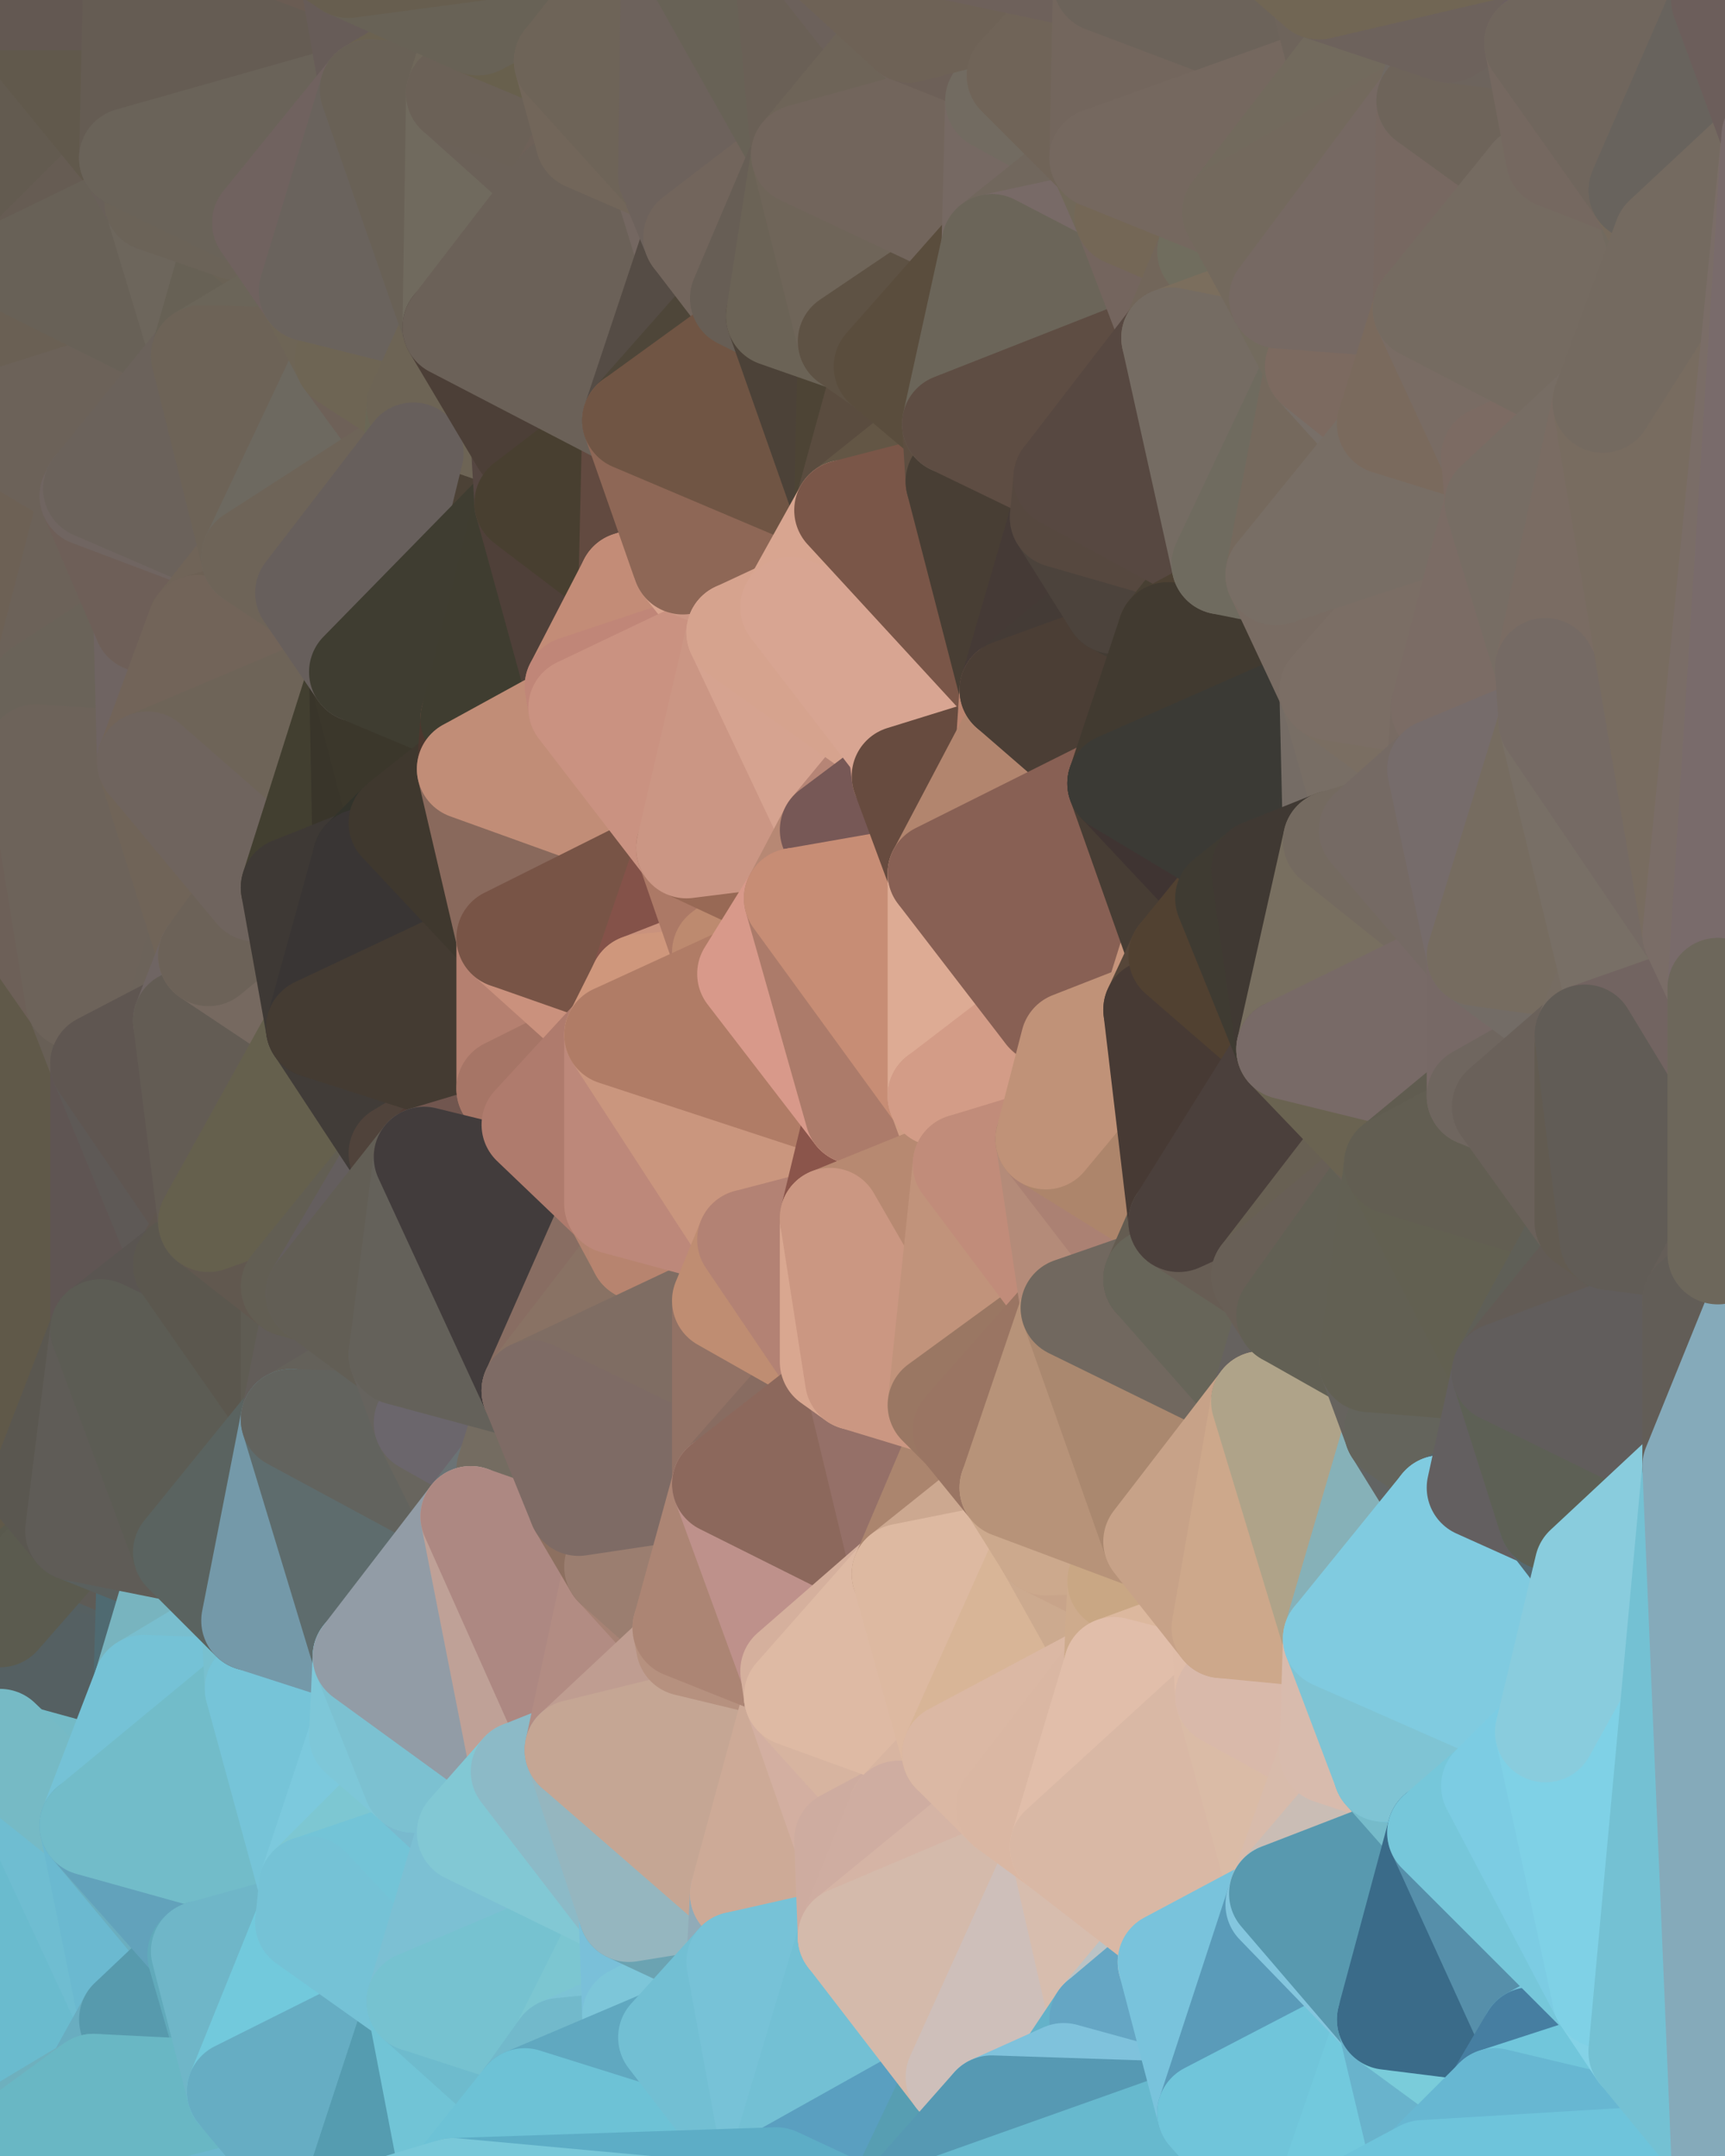 <?xml version="1.0" standalone="yes"?>
<svg width="480" height="600" xmlns="http://www.w3.org/2000/svg" version="1.1" ><polygon points="-34,148 -34,518 -18,444" fill="rgba(90, 87, 82, 1)" stroke="rgba(90, 87, 82, 1)" stroke-width="28" stroke-linejoin="round"/>
		<polygon points="-18,222 -34,148 -18,444" fill="rgba(107, 101, 89, 1)" stroke="rgba(107, 101, 89, 1)" stroke-width="28" stroke-linejoin="round"/>
		<polygon points="-34,518 -19,500 -18,444" fill="rgba(113, 170, 179, 1)" stroke="rgba(113, 170, 179, 1)" stroke-width="28" stroke-linejoin="round"/>
		<polygon points="-19,204 -34,148 -18,222" fill="rgba(106, 96, 87, 1)" stroke="rgba(106, 96, 87, 1)" stroke-width="28" stroke-linejoin="round"/>
		<polygon points="-4,118 -34,148 -3,130" fill="rgba(102, 96, 84, 1)" stroke="rgba(102, 96, 84, 1)" stroke-width="28" stroke-linejoin="round"/>
		<polygon points="-4,488 0,488 0,484" fill="rgba(114, 167, 175, 1)" stroke="rgba(114, 167, 175, 1)" stroke-width="28" stroke-linejoin="round"/>
		<polygon points="0,480 -4,488 0,484" fill="rgba(120, 160, 168, 1)" stroke="rgba(120, 160, 168, 1)" stroke-width="28" stroke-linejoin="round"/>
		<polygon points="0,488 -4,488 0,492" fill="rgba(109, 172, 181, 1)" stroke="rgba(109, 172, 181, 1)" stroke-width="28" stroke-linejoin="round"/>
		<polygon points="-4,488 0,496 0,492" fill="rgba(113, 177, 189, 1)" stroke="rgba(113, 177, 189, 1)" stroke-width="28" stroke-linejoin="round"/>
		<polygon points="0,476 -4,488 0,480" fill="rgba(107, 141, 150, 1)" stroke="rgba(107, 141, 150, 1)" stroke-width="28" stroke-linejoin="round"/>
		<polygon points="-19,500 0,504 0,500" fill="rgba(119, 187, 198, 1)" stroke="rgba(119, 187, 198, 1)" stroke-width="28" stroke-linejoin="round"/>
		<polygon points="0,496 -19,500 0,500" fill="rgba(115, 179, 189, 1)" stroke="rgba(115, 179, 189, 1)" stroke-width="28" stroke-linejoin="round"/>
		<polygon points="0,474 -4,488 0,476" fill="rgba(85, 115, 117, 1)" stroke="rgba(85, 115, 117, 1)" stroke-width="28" stroke-linejoin="round"/>
		<polygon points="-19,500 -4,488 0,474" fill="rgba(113, 170, 179, 1)" stroke="rgba(113, 170, 179, 1)" stroke-width="28" stroke-linejoin="round"/>
		<polygon points="0,472 -19,500 0,474" fill="rgba(107, 141, 150, 1)" stroke="rgba(107, 141, 150, 1)" stroke-width="28" stroke-linejoin="round"/>
		<polygon points="-4,488 -19,500 0,496" fill="rgba(116, 182, 196, 1)" stroke="rgba(116, 182, 196, 1)" stroke-width="28" stroke-linejoin="round"/>
		<polygon points="-18,444 -19,500 0,472" fill="rgba(89, 93, 92, 1)" stroke="rgba(89, 93, 92, 1)" stroke-width="28" stroke-linejoin="round"/>
		<polygon points="0,470 -18,444 0,472" fill="rgba(90, 88, 89, 1)" stroke="rgba(90, 88, 89, 1)" stroke-width="28" stroke-linejoin="round"/>
		<polygon points="-3,574 -34,518 0,599" fill="rgba(99, 181, 202, 1)" stroke="rgba(99, 181, 202, 1)" stroke-width="28" stroke-linejoin="round"/>
		<polygon points="-18,444 0,422 0,418" fill="rgba(87, 86, 81, 1)" stroke="rgba(87, 86, 81, 1)" stroke-width="28" stroke-linejoin="round"/>
		<polygon points="-18,444 0,426 0,422" fill="rgba(89, 88, 83, 1)" stroke="rgba(89, 88, 83, 1)" stroke-width="28" stroke-linejoin="round"/>
		<polygon points="0,468 -18,444 0,470" fill="rgba(90, 88, 89, 1)" stroke="rgba(90, 88, 89, 1)" stroke-width="28" stroke-linejoin="round"/>
		<polygon points="0,426 -18,444 0,430" fill="rgba(89, 88, 83, 1)" stroke="rgba(89, 88, 83, 1)" stroke-width="28" stroke-linejoin="round"/>
		<polygon points="-18,444 0,434 0,430" fill="rgba(88, 87, 82, 1)" stroke="rgba(88, 87, 82, 1)" stroke-width="28" stroke-linejoin="round"/>
		<polygon points="-18,444 0,438 0,434" fill="rgba(87, 86, 81, 1)" stroke="rgba(87, 86, 81, 1)" stroke-width="28" stroke-linejoin="round"/>
		<polygon points="-18,444 0,440 0,438" fill="rgba(88, 87, 82, 1)" stroke="rgba(88, 87, 82, 1)" stroke-width="28" stroke-linejoin="round"/>
		<polygon points="-18,444 0,442 0,440" fill="rgba(88, 87, 82, 1)" stroke="rgba(88, 87, 82, 1)" stroke-width="28" stroke-linejoin="round"/>
		<polygon points="-18,444 0,444 0,442" fill="rgba(89, 88, 83, 1)" stroke="rgba(89, 88, 83, 1)" stroke-width="28" stroke-linejoin="round"/>
		<polygon points="-18,444 0,446 0,444" fill="rgba(88, 87, 82, 1)" stroke="rgba(88, 87, 82, 1)" stroke-width="28" stroke-linejoin="round"/>
		<polygon points="-18,444 0,448 0,446" fill="rgba(88, 87, 82, 1)" stroke="rgba(88, 87, 82, 1)" stroke-width="28" stroke-linejoin="round"/>
		<polygon points="-18,444 0,450 0,448" fill="rgba(86, 85, 80, 1)" stroke="rgba(86, 85, 80, 1)" stroke-width="28" stroke-linejoin="round"/>
		<polygon points="-18,444 0,452 0,450" fill="rgba(90, 91, 85, 1)" stroke="rgba(90, 91, 85, 1)" stroke-width="28" stroke-linejoin="round"/>
		<polygon points="-18,444 0,454 0,452" fill="rgba(88, 91, 84, 1)" stroke="rgba(88, 91, 84, 1)" stroke-width="28" stroke-linejoin="round"/>
		<polygon points="-18,444 0,456 0,454" fill="rgba(87, 90, 83, 1)" stroke="rgba(87, 90, 83, 1)" stroke-width="28" stroke-linejoin="round"/>
		<polygon points="-18,444 0,458 0,456" fill="rgba(87, 88, 83, 1)" stroke="rgba(87, 88, 83, 1)" stroke-width="28" stroke-linejoin="round"/>
		<polygon points="-18,444 0,460 0,458" fill="rgba(87, 88, 83, 1)" stroke="rgba(87, 88, 83, 1)" stroke-width="28" stroke-linejoin="round"/>
		<polygon points="-18,444 0,462 0,460" fill="rgba(86, 87, 82, 1)" stroke="rgba(86, 87, 82, 1)" stroke-width="28" stroke-linejoin="round"/>
		<polygon points="-18,444 0,464 0,462" fill="rgba(89, 88, 86, 1)" stroke="rgba(89, 88, 86, 1)" stroke-width="28" stroke-linejoin="round"/>
		<polygon points="-18,444 0,466 0,464" fill="rgba(89, 88, 86, 1)" stroke="rgba(89, 88, 86, 1)" stroke-width="28" stroke-linejoin="round"/>
		<polygon points="-18,444 0,468 0,466" fill="rgba(90, 89, 87, 1)" stroke="rgba(90, 89, 87, 1)" stroke-width="28" stroke-linejoin="round"/>
		<polygon points="-3,574 0,599 6,592" fill="rgba(105, 177, 192, 1)" stroke="rgba(105, 177, 192, 1)" stroke-width="28" stroke-linejoin="round"/>
		<polygon points="-34,148 -4,118 6,74" fill="rgba(104, 94, 84, 1)" stroke="rgba(104, 94, 84, 1)" stroke-width="28" stroke-linejoin="round"/>
		<polygon points="0,0 -34,148 6,74" fill="rgba(101, 91, 82, 1)" stroke="rgba(101, 91, 82, 1)" stroke-width="28" stroke-linejoin="round"/>
		<polygon points="-19,500 -34,518 0,504" fill="rgba(113, 190, 200, 1)" stroke="rgba(113, 190, 200, 1)" stroke-width="28" stroke-linejoin="round"/>
		<polygon points="-19,204 -18,222 10,210" fill="rgba(105, 97, 84, 1)" stroke="rgba(105, 97, 84, 1)" stroke-width="28" stroke-linejoin="round"/>
		<polygon points="-19,204 10,210 11,192" fill="rgba(107, 97, 88, 1)" stroke="rgba(107, 97, 88, 1)" stroke-width="28" stroke-linejoin="round"/>
		<polygon points="-34,148 -19,204 11,192" fill="rgba(106, 97, 82, 1)" stroke="rgba(106, 97, 82, 1)" stroke-width="28" stroke-linejoin="round"/>
		<polygon points="0,418 0,422 11,414" fill="rgba(87, 86, 81, 1)" stroke="rgba(87, 86, 81, 1)" stroke-width="28" stroke-linejoin="round"/>
		<polygon points="0,422 0,426 11,414" fill="rgba(89, 88, 83, 1)" stroke="rgba(89, 88, 83, 1)" stroke-width="28" stroke-linejoin="round"/>
		<polygon points="0,500 0,504 10,506" fill="rgba(116, 189, 198, 1)" stroke="rgba(116, 189, 198, 1)" stroke-width="28" stroke-linejoin="round"/>
		<polygon points="0,496 0,500 10,506" fill="rgba(115, 183, 194, 1)" stroke="rgba(115, 183, 194, 1)" stroke-width="28" stroke-linejoin="round"/>
		<polygon points="0,426 0,430 21,426" fill="rgba(89, 89, 81, 1)" stroke="rgba(89, 89, 81, 1)" stroke-width="28" stroke-linejoin="round"/>
		<polygon points="11,414 0,426 21,426" fill="rgba(90, 90, 80, 1)" stroke="rgba(90, 90, 80, 1)" stroke-width="28" stroke-linejoin="round"/>
		<polygon points="0,430 0,434 21,426" fill="rgba(89, 89, 81, 1)" stroke="rgba(89, 89, 81, 1)" stroke-width="28" stroke-linejoin="round"/>
		<polygon points="0,492 0,496 10,506" fill="rgba(116, 183, 192, 1)" stroke="rgba(116, 183, 192, 1)" stroke-width="28" stroke-linejoin="round"/>
		<polygon points="-18,222 -18,444 0,418" fill="rgba(87, 86, 81, 1)" stroke="rgba(87, 86, 81, 1)" stroke-width="28" stroke-linejoin="round"/>
		<polygon points="0,434 0,438 21,426" fill="rgba(87, 87, 77, 1)" stroke="rgba(87, 87, 77, 1)" stroke-width="28" stroke-linejoin="round"/>
		<polygon points="-3,574 6,592 26,580" fill="rgba(108, 175, 194, 1)" stroke="rgba(108, 175, 194, 1)" stroke-width="28" stroke-linejoin="round"/>
		<polygon points="-3,130 25,138 26,136" fill="rgba(108, 96, 82, 1)" stroke="rgba(108, 96, 82, 1)" stroke-width="28" stroke-linejoin="round"/>
		<polygon points="21,278 0,418 28,296" fill="rgba(95, 84, 82, 1)" stroke="rgba(95, 84, 82, 1)" stroke-width="28" stroke-linejoin="round"/>
		<polygon points="0,418 28,370 28,296" fill="rgba(91, 86, 80, 1)" stroke="rgba(91, 86, 80, 1)" stroke-width="28" stroke-linejoin="round"/>
		<polygon points="0,418 11,414 28,370" fill="rgba(94, 92, 80, 1)" stroke="rgba(94, 92, 80, 1)" stroke-width="28" stroke-linejoin="round"/>
		<polygon points="-4,118 -3,130 26,136" fill="rgba(111, 101, 92, 1)" stroke="rgba(111, 101, 92, 1)" stroke-width="28" stroke-linejoin="round"/>
		<polygon points="-3,130 11,192 25,138" fill="rgba(109, 95, 94, 1)" stroke="rgba(109, 95, 94, 1)" stroke-width="28" stroke-linejoin="round"/>
		<polygon points="0,438 0,440 21,426" fill="rgba(87, 87, 75, 1)" stroke="rgba(87, 87, 75, 1)" stroke-width="28" stroke-linejoin="round"/>
		<polygon points="0,440 0,442 21,426" fill="rgba(88, 88, 76, 1)" stroke="rgba(88, 88, 76, 1)" stroke-width="28" stroke-linejoin="round"/>
		<polygon points="0,442 0,444 21,426" fill="rgba(89, 89, 77, 1)" stroke="rgba(89, 89, 77, 1)" stroke-width="28" stroke-linejoin="round"/>
		<polygon points="-18,222 0,418 21,278" fill="rgba(96, 89, 73, 1)" stroke="rgba(96, 89, 73, 1)" stroke-width="28" stroke-linejoin="round"/>
		<polygon points="-3,130 -34,148 11,192" fill="rgba(109, 97, 85, 1)" stroke="rgba(109, 97, 85, 1)" stroke-width="28" stroke-linejoin="round"/>
		<polygon points="0,488 0,492 10,506" fill="rgba(118, 184, 198, 1)" stroke="rgba(118, 184, 198, 1)" stroke-width="28" stroke-linejoin="round"/>
		<polygon points="0,504 -3,574 10,506" fill="rgba(111, 186, 209, 1)" stroke="rgba(111, 186, 209, 1)" stroke-width="28" stroke-linejoin="round"/>
		<polygon points="-34,518 -3,574 0,504" fill="rgba(111, 186, 209, 1)" stroke="rgba(111, 186, 209, 1)" stroke-width="28" stroke-linejoin="round"/>
		<polygon points="0,0 6,74 36,44" fill="rgba(99, 91, 80, 1)" stroke="rgba(99, 91, 80, 1)" stroke-width="28" stroke-linejoin="round"/>
		<polygon points="-3,574 26,580 36,562" fill="rgba(108, 186, 209, 1)" stroke="rgba(108, 186, 209, 1)" stroke-width="28" stroke-linejoin="round"/>
		<polygon points="0,488 10,506 25,508" fill="rgba(111, 187, 200, 1)" stroke="rgba(111, 187, 200, 1)" stroke-width="28" stroke-linejoin="round"/>
		<polygon points="0,444 0,446 21,426" fill="rgba(89, 89, 77, 1)" stroke="rgba(89, 89, 77, 1)" stroke-width="28" stroke-linejoin="round"/>
		<polygon points="0,470 0,472 40,469" fill="rgba(124, 167, 174, 1)" stroke="rgba(124, 167, 174, 1)" stroke-width="28" stroke-linejoin="round"/>
		<polygon points="0,468 0,470 40,469" fill="rgba(95, 125, 133, 1)" stroke="rgba(95, 125, 133, 1)" stroke-width="28" stroke-linejoin="round"/>
		<polygon points="0,466 0,468 40,469" fill="rgba(81, 106, 113, 1)" stroke="rgba(81, 106, 113, 1)" stroke-width="28" stroke-linejoin="round"/>
		<polygon points="0,474 0,476 40,469" fill="rgba(120, 173, 179, 1)" stroke="rgba(120, 173, 179, 1)" stroke-width="28" stroke-linejoin="round"/>
		<polygon points="0,472 0,474 40,469" fill="rgba(126, 175, 180, 1)" stroke="rgba(126, 175, 180, 1)" stroke-width="28" stroke-linejoin="round"/>
		<polygon points="0,462 0,464 40,469" fill="rgba(87, 101, 110, 1)" stroke="rgba(87, 101, 110, 1)" stroke-width="28" stroke-linejoin="round"/>
		<polygon points="0,464 0,466 40,469" fill="rgba(79, 99, 108, 1)" stroke="rgba(79, 99, 108, 1)" stroke-width="28" stroke-linejoin="round"/>
		<polygon points="25,138 11,192 40,173" fill="rgba(108, 98, 89, 1)" stroke="rgba(108, 98, 89, 1)" stroke-width="28" stroke-linejoin="round"/>
		<polygon points="0,476 0,480 40,469" fill="rgba(123, 182, 190, 1)" stroke="rgba(123, 182, 190, 1)" stroke-width="28" stroke-linejoin="round"/>
		<polygon points="0,458 0,460 40,469" fill="rgba(86, 97, 99, 1)" stroke="rgba(86, 97, 99, 1)" stroke-width="28" stroke-linejoin="round"/>
		<polygon points="0,460 0,462 40,469" fill="rgba(84, 98, 101, 1)" stroke="rgba(84, 98, 101, 1)" stroke-width="28" stroke-linejoin="round"/>
		<polygon points="0,446 0,448 21,426" fill="rgba(89, 89, 77, 1)" stroke="rgba(89, 89, 77, 1)" stroke-width="28" stroke-linejoin="round"/>
		<polygon points="36,44 6,74 43,56" fill="rgba(102, 92, 83, 1)" stroke="rgba(102, 92, 83, 1)" stroke-width="28" stroke-linejoin="round"/>
		<polygon points="0,450 0,452 41,434" fill="rgba(92, 91, 89, 1)" stroke="rgba(92, 91, 89, 1)" stroke-width="28" stroke-linejoin="round"/>
		<polygon points="0,452 40,469 41,434" fill="rgba(82, 97, 102, 1)" stroke="rgba(82, 97, 102, 1)" stroke-width="28" stroke-linejoin="round"/>
		<polygon points="21,426 0,450 41,434" fill="rgba(94, 91, 86, 1)" stroke="rgba(94, 91, 86, 1)" stroke-width="28" stroke-linejoin="round"/>
		<polygon points="11,192 10,210 41,212" fill="rgba(107, 101, 89, 1)" stroke="rgba(107, 101, 89, 1)" stroke-width="28" stroke-linejoin="round"/>
		<polygon points="0,480 0,484 40,469" fill="rgba(123, 185, 196, 1)" stroke="rgba(123, 185, 196, 1)" stroke-width="28" stroke-linejoin="round"/>
		<polygon points="0,484 25,508 40,469" fill="rgba(116, 186, 198, 1)" stroke="rgba(116, 186, 198, 1)" stroke-width="28" stroke-linejoin="round"/>
		<polygon points="0,452 0,454 40,469" fill="rgba(86, 96, 97, 1)" stroke="rgba(86, 96, 97, 1)" stroke-width="28" stroke-linejoin="round"/>
		<polygon points="0,454 0,456 40,469" fill="rgba(86, 96, 97, 1)" stroke="rgba(86, 96, 97, 1)" stroke-width="28" stroke-linejoin="round"/>
		<polygon points="0,456 0,458 40,469" fill="rgba(85, 96, 98, 1)" stroke="rgba(85, 96, 98, 1)" stroke-width="28" stroke-linejoin="round"/>
		<polygon points="0,0 36,44 37,0" fill="rgba(97, 89, 76, 1)" stroke="rgba(97, 89, 76, 1)" stroke-width="28" stroke-linejoin="round"/>
		<polygon points="10,506 -3,574 36,562" fill="rgba(106, 187, 206, 1)" stroke="rgba(106, 187, 206, 1)" stroke-width="28" stroke-linejoin="round"/>
		<polygon points="25,508 10,506 36,562" fill="rgba(111, 189, 209, 1)" stroke="rgba(111, 189, 209, 1)" stroke-width="28" stroke-linejoin="round"/>
		<polygon points="0,484 0,488 25,508" fill="rgba(118, 186, 197, 1)" stroke="rgba(118, 186, 197, 1)" stroke-width="28" stroke-linejoin="round"/>
		<polygon points="0,448 0,450 21,426" fill="rgba(91, 91, 79, 1)" stroke="rgba(91, 91, 79, 1)" stroke-width="28" stroke-linejoin="round"/>
		<polygon points="10,210 -18,222 21,278" fill="rgba(109, 96, 88, 1)" stroke="rgba(109, 96, 88, 1)" stroke-width="28" stroke-linejoin="round"/>
		<polygon points="21,278 28,296 51,284" fill="rgba(104, 95, 86, 1)" stroke="rgba(104, 95, 86, 1)" stroke-width="28" stroke-linejoin="round"/>
		<polygon points="40,173 11,192 41,212" fill="rgba(106, 99, 89, 1)" stroke="rgba(106, 99, 89, 1)" stroke-width="28" stroke-linejoin="round"/>
		<polygon points="6,74 -4,118 56,99" fill="rgba(106, 96, 84, 1)" stroke="rgba(106, 96, 84, 1)" stroke-width="28" stroke-linejoin="round"/>
		<polygon points="-4,118 26,136 56,99" fill="rgba(108, 98, 89, 1)" stroke="rgba(108, 98, 89, 1)" stroke-width="28" stroke-linejoin="round"/>
		<polygon points="25,508 36,562 55,544" fill="rgba(107, 185, 208, 1)" stroke="rgba(107, 185, 208, 1)" stroke-width="28" stroke-linejoin="round"/>
		<polygon points="28,296 28,370 51,352" fill="rgba(95, 85, 83, 1)" stroke="rgba(95, 85, 83, 1)" stroke-width="28" stroke-linejoin="round"/>
		<polygon points="41,212 21,278 58,266" fill="rgba(113, 100, 92, 1)" stroke="rgba(113, 100, 92, 1)" stroke-width="28" stroke-linejoin="round"/>
		<polygon points="21,278 51,284 58,266" fill="rgba(108, 99, 90, 1)" stroke="rgba(108, 99, 90, 1)" stroke-width="28" stroke-linejoin="round"/>
		<polygon points="28,296 51,352 58,340" fill="rgba(94, 89, 86, 1)" stroke="rgba(94, 89, 86, 1)" stroke-width="28" stroke-linejoin="round"/>
		<polygon points="43,56 6,74 56,99" fill="rgba(104, 97, 87, 1)" stroke="rgba(104, 97, 87, 1)" stroke-width="28" stroke-linejoin="round"/>
		<polygon points="25,508 55,544 56,543" fill="rgba(107, 174, 191, 1)" stroke="rgba(107, 174, 191, 1)" stroke-width="28" stroke-linejoin="round"/>
		<polygon points="10,210 21,278 41,212" fill="rgba(109, 99, 90, 1)" stroke="rgba(109, 99, 90, 1)" stroke-width="28" stroke-linejoin="round"/>
		<polygon points="36,562 26,580 66,582" fill="rgba(105, 173, 192, 1)" stroke="rgba(105, 173, 192, 1)" stroke-width="28" stroke-linejoin="round"/>
		<polygon points="40,173 41,212 55,174" fill="rgba(111, 100, 98, 1)" stroke="rgba(111, 100, 98, 1)" stroke-width="28" stroke-linejoin="round"/>
		<polygon points="41,434 40,469 51,432" fill="rgba(79, 106, 113, 1)" stroke="rgba(79, 106, 113, 1)" stroke-width="28" stroke-linejoin="round"/>
		<polygon points="21,426 41,434 51,432" fill="rgba(90, 96, 94, 1)" stroke="rgba(90, 96, 94, 1)" stroke-width="28" stroke-linejoin="round"/>
		<polygon points="51,432 40,469 70,451" fill="rgba(120, 180, 191, 1)" stroke="rgba(120, 180, 191, 1)" stroke-width="28" stroke-linejoin="round"/>
		<polygon points="40,173 55,174 70,155" fill="rgba(111, 104, 94, 1)" stroke="rgba(111, 104, 94, 1)" stroke-width="28" stroke-linejoin="round"/>
		<polygon points="25,138 40,173 70,155" fill="rgba(110, 95, 88, 1)" stroke="rgba(110, 95, 88, 1)" stroke-width="28" stroke-linejoin="round"/>
		<polygon points="43,56 56,99 66,64" fill="rgba(109, 102, 92, 1)" stroke="rgba(109, 102, 92, 1)" stroke-width="28" stroke-linejoin="round"/>
		<polygon points="41,212 58,266 71,248" fill="rgba(112, 100, 88, 1)" stroke="rgba(112, 100, 88, 1)" stroke-width="28" stroke-linejoin="round"/>
		<polygon points="26,136 25,138 70,155" fill="rgba(112, 101, 97, 1)" stroke="rgba(112, 101, 97, 1)" stroke-width="28" stroke-linejoin="round"/>
		<polygon points="0,0 37,0 67,-29" fill="rgba(99, 88, 82, 1)" stroke="rgba(99, 88, 82, 1)" stroke-width="28" stroke-linejoin="round"/>
		<polygon points="11,414 21,426 28,370" fill="rgba(90, 87, 80, 1)" stroke="rgba(90, 87, 80, 1)" stroke-width="28" stroke-linejoin="round"/>
		<polygon points="70,451 40,469 71,470" fill="rgba(121, 190, 206, 1)" stroke="rgba(121, 190, 206, 1)" stroke-width="28" stroke-linejoin="round"/>
		<polygon points="55,544 36,562 66,582" fill="rgba(87, 154, 173, 1)" stroke="rgba(87, 154, 173, 1)" stroke-width="28" stroke-linejoin="round"/>
		<polygon points="51,284 28,296 58,340" fill="rgba(95, 86, 81, 1)" stroke="rgba(95, 86, 81, 1)" stroke-width="28" stroke-linejoin="round"/>
		<polygon points="28,370 21,426 51,432" fill="rgba(95, 92, 87, 1)" stroke="rgba(95, 92, 87, 1)" stroke-width="28" stroke-linejoin="round"/>
		<polygon points="58,340 51,352 81,358" fill="rgba(95, 86, 79, 1)" stroke="rgba(95, 86, 79, 1)" stroke-width="28" stroke-linejoin="round"/>
		<polygon points="51,352 28,370 81,395" fill="rgba(90, 85, 81, 1)" stroke="rgba(90, 85, 81, 1)" stroke-width="28" stroke-linejoin="round"/>
		<polygon points="28,370 51,432 81,395" fill="rgba(92, 92, 84, 1)" stroke="rgba(92, 92, 84, 1)" stroke-width="28" stroke-linejoin="round"/>
		<polygon points="56,99 26,136 70,155" fill="rgba(107, 98, 91, 1)" stroke="rgba(107, 98, 91, 1)" stroke-width="28" stroke-linejoin="round"/>
		<polygon points="56,543 85,535 86,525" fill="rgba(117, 199, 220, 1)" stroke="rgba(117, 199, 220, 1)" stroke-width="28" stroke-linejoin="round"/>
		<polygon points="66,64 56,99 86,81" fill="rgba(103, 97, 85, 1)" stroke="rgba(103, 97, 85, 1)" stroke-width="28" stroke-linejoin="round"/>
		<polygon points="73,62 66,64 86,81" fill="rgba(106, 98, 85, 1)" stroke="rgba(106, 98, 85, 1)" stroke-width="28" stroke-linejoin="round"/>
		<polygon points="70,155 55,174 85,165" fill="rgba(112, 100, 88, 1)" stroke="rgba(112, 100, 88, 1)" stroke-width="28" stroke-linejoin="round"/>
		<polygon points="40,469 25,508 71,470" fill="rgba(117, 194, 214, 1)" stroke="rgba(117, 194, 214, 1)" stroke-width="28" stroke-linejoin="round"/>
		<polygon points="58,266 51,284 88,286" fill="rgba(111, 101, 99, 1)" stroke="rgba(111, 101, 99, 1)" stroke-width="28" stroke-linejoin="round"/>
		<polygon points="25,508 56,543 86,525" fill="rgba(98, 162, 187, 1)" stroke="rgba(98, 162, 187, 1)" stroke-width="28" stroke-linejoin="round"/>
		<polygon points="71,470 25,508 86,525" fill="rgba(114, 188, 201, 1)" stroke="rgba(114, 188, 201, 1)" stroke-width="28" stroke-linejoin="round"/>
		<polygon points="51,352 81,395 81,358" fill="rgba(91, 87, 78, 1)" stroke="rgba(91, 87, 78, 1)" stroke-width="28" stroke-linejoin="round"/>
		<polygon points="36,44 43,56 73,62" fill="rgba(105, 96, 89, 1)" stroke="rgba(105, 96, 89, 1)" stroke-width="28" stroke-linejoin="round"/>
		<polygon points="43,56 66,64 73,62" fill="rgba(107, 99, 88, 1)" stroke="rgba(107, 99, 88, 1)" stroke-width="28" stroke-linejoin="round"/>
		<polygon points="56,543 55,544 66,582" fill="rgba(97, 170, 187, 1)" stroke="rgba(97, 170, 187, 1)" stroke-width="28" stroke-linejoin="round"/>
		<polygon points="6,592 0,599 26,580" fill="rgba(110, 176, 190, 1)" stroke="rgba(110, 176, 190, 1)" stroke-width="28" stroke-linejoin="round"/>
		<polygon points="86,81 56,99 96,100" fill="rgba(107, 101, 89, 1)" stroke="rgba(107, 101, 89, 1)" stroke-width="28" stroke-linejoin="round"/>
		<polygon points="67,-29 37,0 97,-9" fill="rgba(95, 92, 87, 1)" stroke="rgba(95, 92, 87, 1)" stroke-width="28" stroke-linejoin="round"/>
		<polygon points="66,582 0,599 96,618" fill="rgba(109, 184, 207, 1)" stroke="rgba(109, 184, 207, 1)" stroke-width="28" stroke-linejoin="round"/>
		<polygon points="51,284 58,340 88,286" fill="rgba(99, 92, 84, 1)" stroke="rgba(99, 92, 84, 1)" stroke-width="28" stroke-linejoin="round"/>
		<polygon points="81,247 58,266 88,286" fill="rgba(118, 105, 96, 1)" stroke="rgba(118, 105, 96, 1)" stroke-width="28" stroke-linejoin="round"/>
		<polygon points="81,358 81,395 88,360" fill="rgba(95, 92, 83, 1)" stroke="rgba(95, 92, 83, 1)" stroke-width="28" stroke-linejoin="round"/>
		<polygon points="71,248 58,266 81,247" fill="rgba(108, 98, 88, 1)" stroke="rgba(108, 98, 88, 1)" stroke-width="28" stroke-linejoin="round"/>
		<polygon points="26,580 0,599 66,582" fill="rgba(105, 183, 196, 1)" stroke="rgba(105, 183, 196, 1)" stroke-width="28" stroke-linejoin="round"/>
		<polygon points="85,165 55,174 100,187" fill="rgba(109, 97, 85, 1)" stroke="rgba(109, 97, 85, 1)" stroke-width="28" stroke-linejoin="round"/>
		<polygon points="70,451 71,470 101,461" fill="rgba(120, 192, 207, 1)" stroke="rgba(120, 192, 207, 1)" stroke-width="28" stroke-linejoin="round"/>
		<polygon points="56,543 66,582 85,535" fill="rgba(111, 182, 200, 1)" stroke="rgba(111, 182, 200, 1)" stroke-width="28" stroke-linejoin="round"/>
		<polygon points="97,-9 37,0 103,25" fill="rgba(106, 92, 83, 1)" stroke="rgba(106, 92, 83, 1)" stroke-width="28" stroke-linejoin="round"/>
		<polygon points="37,0 36,44 103,25" fill="rgba(101, 92, 83, 1)" stroke="rgba(101, 92, 83, 1)" stroke-width="28" stroke-linejoin="round"/>
		<polygon points="36,44 73,62 103,25" fill="rgba(106, 99, 89, 1)" stroke="rgba(106, 99, 89, 1)" stroke-width="28" stroke-linejoin="round"/>
		<polygon points="71,470 100,483 101,461" fill="rgba(114, 189, 210, 1)" stroke="rgba(114, 189, 210, 1)" stroke-width="28" stroke-linejoin="round"/>
		<polygon points="55,174 41,212 100,187" fill="rgba(114, 100, 89, 1)" stroke="rgba(114, 100, 89, 1)" stroke-width="28" stroke-linejoin="round"/>
		<polygon points="41,212 81,247 100,187" fill="rgba(110, 100, 88, 1)" stroke="rgba(110, 100, 88, 1)" stroke-width="28" stroke-linejoin="round"/>
		<polygon points="71,470 86,525 100,483" fill="rgba(118, 196, 216, 1)" stroke="rgba(118, 196, 216, 1)" stroke-width="28" stroke-linejoin="round"/>
		<polygon points="56,99 70,155 96,100" fill="rgba(109, 99, 87, 1)" stroke="rgba(109, 99, 87, 1)" stroke-width="28" stroke-linejoin="round"/>
		<polygon points="51,432 70,451 81,395" fill="rgba(90, 99, 96, 1)" stroke="rgba(90, 99, 96, 1)" stroke-width="28" stroke-linejoin="round"/>
		<polygon points="41,212 71,248 81,247" fill="rgba(111, 100, 94, 1)" stroke="rgba(111, 100, 94, 1)" stroke-width="28" stroke-linejoin="round"/>
		<polygon points="88,360 81,395 111,377" fill="rgba(98, 93, 89, 1)" stroke="rgba(98, 93, 89, 1)" stroke-width="28" stroke-linejoin="round"/>
		<polygon points="58,340 81,358 111,321" fill="rgba(97, 88, 79, 1)" stroke="rgba(97, 88, 79, 1)" stroke-width="28" stroke-linejoin="round"/>
		<polygon points="88,286 58,340 111,321" fill="rgba(101, 96, 77, 1)" stroke="rgba(101, 96, 77, 1)" stroke-width="28" stroke-linejoin="round"/>
		<polygon points="100,187 81,247 101,239" fill="rgba(66, 63, 48, 1)" stroke="rgba(66, 63, 48, 1)" stroke-width="28" stroke-linejoin="round"/>
		<polygon points="96,100 70,155 115,126" fill="rgba(109, 105, 96, 1)" stroke="rgba(109, 105, 96, 1)" stroke-width="28" stroke-linejoin="round"/>
		<polygon points="100,187 101,239 111,229" fill="rgba(57, 53, 42, 1)" stroke="rgba(57, 53, 42, 1)" stroke-width="28" stroke-linejoin="round"/>
		<polygon points="81,358 88,360 111,321" fill="rgba(98, 94, 83, 1)" stroke="rgba(98, 94, 83, 1)" stroke-width="28" stroke-linejoin="round"/>
		<polygon points="96,100 115,126 116,113" fill="rgba(110, 97, 88, 1)" stroke="rgba(110, 97, 88, 1)" stroke-width="28" stroke-linejoin="round"/>
		<polygon points="85,535 66,582 116,557" fill="rgba(114, 201, 220, 1)" stroke="rgba(114, 201, 220, 1)" stroke-width="28" stroke-linejoin="round"/>
		<polygon points="100,483 86,525 115,496" fill="rgba(124, 201, 221, 1)" stroke="rgba(124, 201, 221, 1)" stroke-width="28" stroke-linejoin="round"/>
		<polygon points="111,377 81,395 118,396" fill="rgba(100, 97, 90, 1)" stroke="rgba(100, 97, 90, 1)" stroke-width="28" stroke-linejoin="round"/>
		<polygon points="70,155 85,165 115,126" fill="rgba(110, 100, 88, 1)" stroke="rgba(110, 100, 88, 1)" stroke-width="28" stroke-linejoin="round"/>
		<polygon points="81,247 88,286 101,239" fill="rgba(62, 57, 53, 1)" stroke="rgba(62, 57, 53, 1)" stroke-width="28" stroke-linejoin="round"/>
		<polygon points="86,81 96,100 126,91" fill="rgba(110, 101, 86, 1)" stroke="rgba(110, 101, 86, 1)" stroke-width="28" stroke-linejoin="round"/>
		<polygon points="96,100 116,113 126,91" fill="rgba(110, 101, 84, 1)" stroke="rgba(110, 101, 84, 1)" stroke-width="28" stroke-linejoin="round"/>
		<polygon points="81,395 70,451 101,461" fill="rgba(116, 153, 169, 1)" stroke="rgba(116, 153, 169, 1)" stroke-width="28" stroke-linejoin="round"/>
		<polygon points="81,395 101,461 131,422" fill="rgba(94, 108, 109, 1)" stroke="rgba(94, 108, 109, 1)" stroke-width="28" stroke-linejoin="round"/>
		<polygon points="118,396 81,395 131,422" fill="rgba(98, 99, 94, 1)" stroke="rgba(98, 99, 94, 1)" stroke-width="28" stroke-linejoin="round"/>
		<polygon points="100,187 130,214 131,200" fill="rgba(60, 55, 49, 1)" stroke="rgba(60, 55, 49, 1)" stroke-width="28" stroke-linejoin="round"/>
		<polygon points="115,496 86,525 130,510" fill="rgba(125, 199, 210, 1)" stroke="rgba(125, 199, 210, 1)" stroke-width="28" stroke-linejoin="round"/>
		<polygon points="100,187 111,229 130,214" fill="rgba(59, 55, 43, 1)" stroke="rgba(59, 55, 43, 1)" stroke-width="28" stroke-linejoin="round"/>
		<polygon points="66,582 96,618 116,557" fill="rgba(102, 173, 195, 1)" stroke="rgba(102, 173, 195, 1)" stroke-width="28" stroke-linejoin="round"/>
		<polygon points="97,-9 103,25 133,7" fill="rgba(103, 92, 88, 1)" stroke="rgba(103, 92, 88, 1)" stroke-width="28" stroke-linejoin="round"/>
		<polygon points="103,25 127,26 133,7" fill="rgba(107, 98, 81, 1)" stroke="rgba(107, 98, 81, 1)" stroke-width="28" stroke-linejoin="round"/>
		<polygon points="86,525 116,557 130,510" fill="rgba(115, 196, 215, 1)" stroke="rgba(115, 196, 215, 1)" stroke-width="28" stroke-linejoin="round"/>
		<polygon points="116,557 96,618 126,609" fill="rgba(85, 156, 176, 1)" stroke="rgba(85, 156, 176, 1)" stroke-width="28" stroke-linejoin="round"/>
		<polygon points="111,321 88,360 118,322" fill="rgba(100, 94, 94, 1)" stroke="rgba(100, 94, 94, 1)" stroke-width="28" stroke-linejoin="round"/>
		<polygon points="86,525 85,535 116,557" fill="rgba(117, 194, 214, 1)" stroke="rgba(117, 194, 214, 1)" stroke-width="28" stroke-linejoin="round"/>
		<polygon points="73,62 86,81 103,25" fill="rgba(112, 98, 95, 1)" stroke="rgba(112, 98, 95, 1)" stroke-width="28" stroke-linejoin="round"/>
		<polygon points="118,396 131,422 141,409" fill="rgba(104, 101, 94, 1)" stroke="rgba(104, 101, 94, 1)" stroke-width="28" stroke-linejoin="round"/>
		<polygon points="88,286 111,321 141,303" fill="rgba(65, 60, 56, 1)" stroke="rgba(65, 60, 56, 1)" stroke-width="28" stroke-linejoin="round"/>
		<polygon points="111,321 118,322 141,303" fill="rgba(80, 67, 59, 1)" stroke="rgba(80, 67, 59, 1)" stroke-width="28" stroke-linejoin="round"/>
		<polygon points="111,229 101,239 141,261" fill="rgba(50, 51, 43, 1)" stroke="rgba(50, 51, 43, 1)" stroke-width="28" stroke-linejoin="round"/>
		<polygon points="101,239 88,286 141,261" fill="rgba(57, 53, 52, 1)" stroke="rgba(57, 53, 52, 1)" stroke-width="28" stroke-linejoin="round"/>
		<polygon points="88,360 111,377 118,322" fill="rgba(98, 94, 85, 1)" stroke="rgba(98, 94, 85, 1)" stroke-width="28" stroke-linejoin="round"/>
		<polygon points="115,496 130,510 145,493" fill="rgba(121, 186, 206, 1)" stroke="rgba(121, 186, 206, 1)" stroke-width="28" stroke-linejoin="round"/>
		<polygon points="116,113 115,126 145,123" fill="rgba(106, 103, 86, 1)" stroke="rgba(106, 103, 86, 1)" stroke-width="28" stroke-linejoin="round"/>
		<polygon points="101,461 100,483 115,496" fill="rgba(126, 199, 216, 1)" stroke="rgba(126, 199, 216, 1)" stroke-width="28" stroke-linejoin="round"/>
		<polygon points="116,557 126,609 146,584" fill="rgba(113, 196, 214, 1)" stroke="rgba(113, 196, 214, 1)" stroke-width="28" stroke-linejoin="round"/>
		<polygon points="145,123 115,126 146,140" fill="rgba(81, 72, 63, 1)" stroke="rgba(81, 72, 63, 1)" stroke-width="28" stroke-linejoin="round"/>
		<polygon points="103,25 86,81 126,91" fill="rgba(106, 99, 93, 1)" stroke="rgba(106, 99, 93, 1)" stroke-width="28" stroke-linejoin="round"/>
		<polygon points="141,303 118,322 148,313" fill="rgba(79, 60, 53, 1)" stroke="rgba(79, 60, 53, 1)" stroke-width="28" stroke-linejoin="round"/>
		<polygon points="111,377 118,396 148,387" fill="rgba(102, 99, 94, 1)" stroke="rgba(102, 99, 94, 1)" stroke-width="28" stroke-linejoin="round"/>
		<polygon points="118,396 141,409 148,387" fill="rgba(107, 102, 108, 1)" stroke="rgba(107, 102, 108, 1)" stroke-width="28" stroke-linejoin="round"/>
		<polygon points="115,126 100,187 146,140" fill="rgba(76, 66, 54, 1)" stroke="rgba(76, 66, 54, 1)" stroke-width="28" stroke-linejoin="round"/>
		<polygon points="101,461 115,496 145,493" fill="rgba(124, 193, 209, 1)" stroke="rgba(124, 193, 209, 1)" stroke-width="28" stroke-linejoin="round"/>
		<polygon points="126,91 116,113 145,123" fill="rgba(109, 100, 85, 1)" stroke="rgba(109, 100, 85, 1)" stroke-width="28" stroke-linejoin="round"/>
		<polygon points="141,261 88,286 141,303" fill="rgba(68, 59, 50, 1)" stroke="rgba(68, 59, 50, 1)" stroke-width="28" stroke-linejoin="round"/>
		<polygon points="103,25 126,91 127,26" fill="rgba(105, 97, 86, 1)" stroke="rgba(105, 97, 86, 1)" stroke-width="28" stroke-linejoin="round"/>
		<polygon points="85,165 100,187 115,126" fill="rgba(103, 95, 92, 1)" stroke="rgba(103, 95, 92, 1)" stroke-width="28" stroke-linejoin="round"/>
		<polygon points="127,26 126,91 156,52" fill="rgba(112, 106, 94, 1)" stroke="rgba(112, 106, 94, 1)" stroke-width="28" stroke-linejoin="round"/>
		<polygon points="116,557 146,584 156,570" fill="rgba(110, 187, 205, 1)" stroke="rgba(110, 187, 205, 1)" stroke-width="28" stroke-linejoin="round"/>
		<polygon points="133,7 127,26 157,17" fill="rgba(111, 103, 90, 1)" stroke="rgba(111, 103, 90, 1)" stroke-width="28" stroke-linejoin="round"/>
		<polygon points="100,187 131,200 146,140" fill="rgba(63, 61, 49, 1)" stroke="rgba(63, 61, 49, 1)" stroke-width="28" stroke-linejoin="round"/>
		<polygon points="130,214 111,229 141,261" fill="rgba(63, 56, 46, 1)" stroke="rgba(63, 56, 46, 1)" stroke-width="28" stroke-linejoin="round"/>
		<polygon points="141,409 131,422 161,419" fill="rgba(107, 115, 117, 1)" stroke="rgba(107, 115, 117, 1)" stroke-width="28" stroke-linejoin="round"/>
		<polygon points="160,191 131,200 161,197" fill="rgba(151, 110, 88, 1)" stroke="rgba(151, 110, 88, 1)" stroke-width="28" stroke-linejoin="round"/>
		<polygon points="127,26 156,52 163,39" fill="rgba(107, 97, 88, 1)" stroke="rgba(107, 97, 88, 1)" stroke-width="28" stroke-linejoin="round"/>
		<polygon points="157,17 127,26 163,39" fill="rgba(107, 97, 87, 1)" stroke="rgba(107, 97, 87, 1)" stroke-width="28" stroke-linejoin="round"/>
		<polygon points="131,200 130,214 161,197" fill="rgba(75, 55, 46, 1)" stroke="rgba(75, 55, 46, 1)" stroke-width="28" stroke-linejoin="round"/>
		<polygon points="146,140 131,200 160,191" fill="rgba(63, 61, 48, 1)" stroke="rgba(63, 61, 48, 1)" stroke-width="28" stroke-linejoin="round"/>
		<polygon points="148,313 118,322 171,335" fill="rgba(113, 86, 79, 1)" stroke="rgba(113, 86, 79, 1)" stroke-width="28" stroke-linejoin="round"/>
		<polygon points="141,261 141,303 171,288" fill="rgba(181, 128, 112, 1)" stroke="rgba(181, 128, 112, 1)" stroke-width="28" stroke-linejoin="round"/>
		<polygon points="141,303 148,313 171,288" fill="rgba(166, 117, 102, 1)" stroke="rgba(166, 117, 102, 1)" stroke-width="28" stroke-linejoin="round"/>
		<polygon points="161,419 131,422 171,436" fill="rgba(133, 113, 104, 1)" stroke="rgba(133, 113, 104, 1)" stroke-width="28" stroke-linejoin="round"/>
		<polygon points="148,387 141,409 161,419" fill="rgba(116, 108, 97, 1)" stroke="rgba(116, 108, 97, 1)" stroke-width="28" stroke-linejoin="round"/>
		<polygon points="118,322 111,377 148,387" fill="rgba(100, 97, 90, 1)" stroke="rgba(100, 97, 90, 1)" stroke-width="28" stroke-linejoin="round"/>
		<polygon points="131,422 101,461 145,493" fill="rgba(146, 156, 166, 1)" stroke="rgba(146, 156, 166, 1)" stroke-width="28" stroke-linejoin="round"/>
		<polygon points="130,510 116,557 175,532" fill="rgba(124, 192, 211, 1)" stroke="rgba(124, 192, 211, 1)" stroke-width="28" stroke-linejoin="round"/>
		<polygon points="146,140 160,191 175,162" fill="rgba(79, 64, 57, 1)" stroke="rgba(79, 64, 57, 1)" stroke-width="28" stroke-linejoin="round"/>
		<polygon points="118,322 148,387 171,335" fill="rgba(66, 60, 60, 1)" stroke="rgba(66, 60, 60, 1)" stroke-width="28" stroke-linejoin="round"/>
		<polygon points="131,422 145,493 160,487" fill="rgba(191, 161, 151, 1)" stroke="rgba(191, 161, 151, 1)" stroke-width="28" stroke-linejoin="round"/>
		<polygon points="116,557 156,570 175,532" fill="rgba(118, 194, 208, 1)" stroke="rgba(118, 194, 208, 1)" stroke-width="28" stroke-linejoin="round"/>
		<polygon points="131,422 160,487 171,436" fill="rgba(173, 136, 130, 1)" stroke="rgba(173, 136, 130, 1)" stroke-width="28" stroke-linejoin="round"/>
		<polygon points="171,335 148,387 178,348" fill="rgba(136, 109, 98, 1)" stroke="rgba(136, 109, 98, 1)" stroke-width="28" stroke-linejoin="round"/>
		<polygon points="141,261 171,288 178,274" fill="rgba(202, 145, 125, 1)" stroke="rgba(202, 145, 125, 1)" stroke-width="28" stroke-linejoin="round"/>
		<polygon points="145,123 146,140 176,117" fill="rgba(85, 70, 65, 1)" stroke="rgba(85, 70, 65, 1)" stroke-width="28" stroke-linejoin="round"/>
		<polygon points="126,91 145,123 176,117" fill="rgba(76, 63, 55, 1)" stroke="rgba(76, 63, 55, 1)" stroke-width="28" stroke-linejoin="round"/>
		<polygon points="175,532 156,570 176,561" fill="rgba(124, 198, 209, 1)" stroke="rgba(124, 198, 209, 1)" stroke-width="28" stroke-linejoin="round"/>
		<polygon points="145,493 130,510 175,532" fill="rgba(130, 200, 212, 1)" stroke="rgba(130, 200, 212, 1)" stroke-width="28" stroke-linejoin="round"/>
		<polygon points="160,487 145,493 175,532" fill="rgba(140, 186, 199, 1)" stroke="rgba(140, 186, 199, 1)" stroke-width="28" stroke-linejoin="round"/>
		<polygon points="163,39 156,52 186,49" fill="rgba(110, 97, 88, 1)" stroke="rgba(110, 97, 88, 1)" stroke-width="28" stroke-linejoin="round"/>
		<polygon points="133,7 157,17 187,-21" fill="rgba(104, 96, 77, 1)" stroke="rgba(104, 96, 77, 1)" stroke-width="28" stroke-linejoin="round"/>
		<polygon points="176,561 156,570 186,567" fill="rgba(124, 195, 213, 1)" stroke="rgba(124, 195, 213, 1)" stroke-width="28" stroke-linejoin="round"/>
		<polygon points="130,214 141,261 191,236" fill="rgba(137, 105, 92, 1)" stroke="rgba(137, 105, 92, 1)" stroke-width="28" stroke-linejoin="round"/>
		<polygon points="161,197 130,214 191,236" fill="rgba(193, 141, 119, 1)" stroke="rgba(193, 141, 119, 1)" stroke-width="28" stroke-linejoin="round"/>
		<polygon points="171,436 160,487 191,458" fill="rgba(178, 140, 131, 1)" stroke="rgba(178, 140, 131, 1)" stroke-width="28" stroke-linejoin="round"/>
		<polygon points="190,453 171,436 191,458" fill="rgba(166, 130, 116, 1)" stroke="rgba(166, 130, 116, 1)" stroke-width="28" stroke-linejoin="round"/>
		<polygon points="146,140 175,162 176,117" fill="rgba(72, 63, 48, 1)" stroke="rgba(72, 63, 48, 1)" stroke-width="28" stroke-linejoin="round"/>
		<polygon points="156,52 176,117 193,66" fill="rgba(90, 79, 75, 1)" stroke="rgba(90, 79, 75, 1)" stroke-width="28" stroke-linejoin="round"/>
		<polygon points="186,49 156,52 193,66" fill="rgba(116, 103, 97, 1)" stroke="rgba(116, 103, 97, 1)" stroke-width="28" stroke-linejoin="round"/>
		<polygon points="141,261 178,274 191,236" fill="rgba(120, 84, 70, 1)" stroke="rgba(120, 84, 70, 1)" stroke-width="28" stroke-linejoin="round"/>
		<polygon points="176,117 175,162 190,157" fill="rgba(98, 74, 64, 1)" stroke="rgba(98, 74, 64, 1)" stroke-width="28" stroke-linejoin="round"/>
		<polygon points="97,-9 133,7 187,-21" fill="rgba(104, 98, 86, 1)" stroke="rgba(104, 98, 86, 1)" stroke-width="28" stroke-linejoin="round"/>
		<polygon points="156,52 126,91 176,117" fill="rgba(107, 97, 88, 1)" stroke="rgba(107, 97, 88, 1)" stroke-width="28" stroke-linejoin="round"/>
		<polygon points="171,288 148,313 171,335" fill="rgba(175, 123, 109, 1)" stroke="rgba(175, 123, 109, 1)" stroke-width="28" stroke-linejoin="round"/>
		<polygon points="191,236 178,274 201,265" fill="rgba(132, 82, 73, 1)" stroke="rgba(132, 82, 73, 1)" stroke-width="28" stroke-linejoin="round"/>
		<polygon points="161,419 171,436 201,413" fill="rgba(141, 112, 96, 1)" stroke="rgba(141, 112, 96, 1)" stroke-width="28" stroke-linejoin="round"/>
		<polygon points="156,570 146,584 186,567" fill="rgba(114, 185, 203, 1)" stroke="rgba(114, 185, 203, 1)" stroke-width="28" stroke-linejoin="round"/>
		<polygon points="175,532 176,561 205,546" fill="rgba(122, 192, 217, 1)" stroke="rgba(122, 192, 217, 1)" stroke-width="28" stroke-linejoin="round"/>
		<polygon points="176,561 186,567 205,546" fill="rgba(125, 198, 217, 1)" stroke="rgba(125, 198, 217, 1)" stroke-width="28" stroke-linejoin="round"/>
		<polygon points="190,157 175,162 205,176" fill="rgba(207, 153, 129, 1)" stroke="rgba(207, 153, 129, 1)" stroke-width="28" stroke-linejoin="round"/>
		<polygon points="178,348 148,387 201,362" fill="rgba(137, 114, 100, 1)" stroke="rgba(137, 114, 100, 1)" stroke-width="28" stroke-linejoin="round"/>
		<polygon points="193,66 176,117 206,83" fill="rgba(85, 76, 69, 1)" stroke="rgba(85, 76, 69, 1)" stroke-width="28" stroke-linejoin="round"/>
		<polygon points="175,162 160,191 205,176" fill="rgba(195, 140, 119, 1)" stroke="rgba(195, 140, 119, 1)" stroke-width="28" stroke-linejoin="round"/>
		<polygon points="201,265 178,274 208,271" fill="rgba(201, 146, 125, 1)" stroke="rgba(201, 146, 125, 1)" stroke-width="28" stroke-linejoin="round"/>
		<polygon points="171,335 178,348 208,345" fill="rgba(179, 131, 111, 1)" stroke="rgba(179, 131, 111, 1)" stroke-width="28" stroke-linejoin="round"/>
		<polygon points="178,348 201,362 208,345" fill="rgba(183, 132, 111, 1)" stroke="rgba(183, 132, 111, 1)" stroke-width="28" stroke-linejoin="round"/>
		<polygon points="175,532 205,546 206,527" fill="rgba(107, 163, 178, 1)" stroke="rgba(107, 163, 178, 1)" stroke-width="28" stroke-linejoin="round"/>
		<polygon points="160,191 161,197 205,176" fill="rgba(192, 134, 120, 1)" stroke="rgba(192, 134, 120, 1)" stroke-width="28" stroke-linejoin="round"/>
		<polygon points="148,387 201,413 201,362" fill="rgba(127, 109, 99, 1)" stroke="rgba(127, 109, 99, 1)" stroke-width="28" stroke-linejoin="round"/>
		<polygon points="171,436 190,453 201,413" fill="rgba(155, 126, 112, 1)" stroke="rgba(155, 126, 112, 1)" stroke-width="28" stroke-linejoin="round"/>
		<polygon points="148,387 161,419 201,413" fill="rgba(126, 107, 101, 1)" stroke="rgba(126, 107, 101, 1)" stroke-width="28" stroke-linejoin="round"/>
		<polygon points="157,17 163,39 186,49" fill="rgba(114, 102, 90, 1)" stroke="rgba(114, 102, 90, 1)" stroke-width="28" stroke-linejoin="round"/>
		<polygon points="186,567 146,584 216,606" fill="rgba(96, 168, 192, 1)" stroke="rgba(96, 168, 192, 1)" stroke-width="28" stroke-linejoin="round"/>
		<polygon points="146,584 126,609 216,606" fill="rgba(109, 194, 214, 1)" stroke="rgba(109, 194, 214, 1)" stroke-width="28" stroke-linejoin="round"/>
		<polygon points="178,274 171,288 208,271" fill="rgba(207, 151, 124, 1)" stroke="rgba(207, 151, 124, 1)" stroke-width="28" stroke-linejoin="round"/>
		<polygon points="160,487 175,532 206,527" fill="rgba(149, 182, 191, 1)" stroke="rgba(149, 182, 191, 1)" stroke-width="28" stroke-linejoin="round"/>
		<polygon points="220,465 191,458 221,472" fill="rgba(191, 153, 134, 1)" stroke="rgba(191, 153, 134, 1)" stroke-width="28" stroke-linejoin="round"/>
		<polygon points="191,236 201,265 221,250" fill="rgba(172, 121, 102, 1)" stroke="rgba(172, 121, 102, 1)" stroke-width="28" stroke-linejoin="round"/>
		<polygon points="67,-29 97,-9 187,-21" fill="rgba(103, 94, 79, 1)" stroke="rgba(103, 94, 79, 1)" stroke-width="28" stroke-linejoin="round"/>
		<polygon points="186,49 193,66 223,43" fill="rgba(109, 98, 92, 1)" stroke="rgba(109, 98, 92, 1)" stroke-width="28" stroke-linejoin="round"/>
		<polygon points="191,458 160,487 221,472" fill="rgba(191, 157, 145, 1)" stroke="rgba(191, 157, 145, 1)" stroke-width="28" stroke-linejoin="round"/>
		<polygon points="160,487 206,527 221,472" fill="rgba(197, 166, 148, 1)" stroke="rgba(197, 166, 148, 1)" stroke-width="28" stroke-linejoin="round"/>
		<polygon points="201,265 208,271 221,250" fill="rgba(189, 138, 111, 1)" stroke="rgba(189, 138, 111, 1)" stroke-width="28" stroke-linejoin="round"/>
		<polygon points="190,157 205,176 220,169" fill="rgba(217, 165, 143, 1)" stroke="rgba(217, 165, 143, 1)" stroke-width="28" stroke-linejoin="round"/>
		<polygon points="190,453 191,458 220,465" fill="rgba(182, 145, 127, 1)" stroke="rgba(182, 145, 127, 1)" stroke-width="28" stroke-linejoin="round"/>
		<polygon points="206,83 176,117 216,88" fill="rgba(78, 70, 57, 1)" stroke="rgba(78, 70, 57, 1)" stroke-width="28" stroke-linejoin="round"/>
		<polygon points="161,197 191,236 205,176" fill="rgba(202, 146, 129, 1)" stroke="rgba(202, 146, 129, 1)" stroke-width="28" stroke-linejoin="round"/>
		<polygon points="157,17 186,49 187,-21" fill="rgba(110, 100, 88, 1)" stroke="rgba(110, 100, 88, 1)" stroke-width="28" stroke-linejoin="round"/>
		<polygon points="191,236 221,250 231,231" fill="rgba(152, 105, 85, 1)" stroke="rgba(152, 105, 85, 1)" stroke-width="28" stroke-linejoin="round"/>
		<polygon points="201,362 201,413 231,379" fill="rgba(146, 114, 101, 1)" stroke="rgba(146, 114, 101, 1)" stroke-width="28" stroke-linejoin="round"/>
		<polygon points="171,288 171,335 208,345" fill="rgba(189, 136, 122, 1)" stroke="rgba(189, 136, 122, 1)" stroke-width="28" stroke-linejoin="round"/>
		<polygon points="190,157 220,169 235,142" fill="rgba(205, 152, 134, 1)" stroke="rgba(205, 152, 134, 1)" stroke-width="28" stroke-linejoin="round"/>
		<polygon points="206,527 205,546 236,539" fill="rgba(145, 171, 184, 1)" stroke="rgba(145, 171, 184, 1)" stroke-width="28" stroke-linejoin="round"/>
		<polygon points="176,117 190,157 235,142" fill="rgba(142, 103, 86, 1)" stroke="rgba(142, 103, 86, 1)" stroke-width="28" stroke-linejoin="round"/>
		<polygon points="187,-21 186,49 223,43" fill="rgba(109, 98, 92, 1)" stroke="rgba(109, 98, 92, 1)" stroke-width="28" stroke-linejoin="round"/>
		<polygon points="193,66 206,83 223,43" fill="rgba(114, 101, 92, 1)" stroke="rgba(114, 101, 92, 1)" stroke-width="28" stroke-linejoin="round"/>
		<polygon points="231,379 201,413 238,384" fill="rgba(136, 108, 97, 1)" stroke="rgba(136, 108, 97, 1)" stroke-width="28" stroke-linejoin="round"/>
		<polygon points="208,345 231,339 238,310" fill="rgba(183, 125, 123, 1)" stroke="rgba(183, 125, 123, 1)" stroke-width="28" stroke-linejoin="round"/>
		<polygon points="171,288 208,345 238,310" fill="rgba(202, 150, 126, 1)" stroke="rgba(202, 150, 126, 1)" stroke-width="28" stroke-linejoin="round"/>
		<polygon points="208,271 171,288 238,310" fill="rgba(176, 124, 102, 1)" stroke="rgba(176, 124, 102, 1)" stroke-width="28" stroke-linejoin="round"/>
		<polygon points="235,512 206,527 236,539" fill="rgba(204, 172, 159, 1)" stroke="rgba(204, 172, 159, 1)" stroke-width="28" stroke-linejoin="round"/>
		<polygon points="221,472 206,527 235,512" fill="rgba(205, 170, 151, 1)" stroke="rgba(205, 170, 151, 1)" stroke-width="28" stroke-linejoin="round"/>
		<polygon points="216,88 176,117 235,142" fill="rgba(112, 85, 68, 1)" stroke="rgba(112, 85, 68, 1)" stroke-width="28" stroke-linejoin="round"/>
		<polygon points="205,176 191,236 231,231" fill="rgba(203, 150, 132, 1)" stroke="rgba(203, 150, 132, 1)" stroke-width="28" stroke-linejoin="round"/>
		<polygon points="208,345 201,362 231,379" fill="rgba(191, 141, 114, 1)" stroke="rgba(191, 141, 114, 1)" stroke-width="28" stroke-linejoin="round"/>
		<polygon points="231,339 208,345 231,379" fill="rgba(179, 130, 116, 1)" stroke="rgba(179, 130, 116, 1)" stroke-width="28" stroke-linejoin="round"/>
		<polygon points="217,-24 187,-21 223,43" fill="rgba(104, 98, 86, 1)" stroke="rgba(104, 98, 86, 1)" stroke-width="28" stroke-linejoin="round"/>
		<polygon points="206,83 216,88 223,43" fill="rgba(103, 94, 85, 1)" stroke="rgba(103, 94, 85, 1)" stroke-width="28" stroke-linejoin="round"/>
		<polygon points="201,413 190,453 220,465" fill="rgba(172, 133, 116, 1)" stroke="rgba(172, 133, 116, 1)" stroke-width="28" stroke-linejoin="round"/>
		<polygon points="216,88 235,142 236,95" fill="rgba(76, 66, 56, 1)" stroke="rgba(76, 66, 56, 1)" stroke-width="28" stroke-linejoin="round"/>
		<polygon points="205,546 186,567 216,606" fill="rgba(114, 191, 211, 1)" stroke="rgba(114, 191, 211, 1)" stroke-width="28" stroke-linejoin="round"/>
		<polygon points="217,-24 223,43 247,14" fill="rgba(106, 96, 86, 1)" stroke="rgba(106, 96, 86, 1)" stroke-width="28" stroke-linejoin="round"/>
		<polygon points="205,176 231,231 250,208" fill="rgba(214, 163, 144, 1)" stroke="rgba(214, 163, 144, 1)" stroke-width="28" stroke-linejoin="round"/>
		<polygon points="201,413 220,465 251,438" fill="rgba(190, 145, 139, 1)" stroke="rgba(190, 145, 139, 1)" stroke-width="28" stroke-linejoin="round"/>
		<polygon points="250,208 231,231 251,216" fill="rgba(182, 133, 118, 1)" stroke="rgba(182, 133, 118, 1)" stroke-width="28" stroke-linejoin="round"/>
		<polygon points="220,169 205,176 250,208" fill="rgba(214, 163, 142, 1)" stroke="rgba(214, 163, 142, 1)" stroke-width="28" stroke-linejoin="round"/>
		<polygon points="236,95 235,142 246,102" fill="rgba(77, 68, 53, 1)" stroke="rgba(77, 68, 53, 1)" stroke-width="28" stroke-linejoin="round"/>
		<polygon points="217,-24 247,14 253,9" fill="rgba(108, 97, 91, 1)" stroke="rgba(108, 97, 91, 1)" stroke-width="28" stroke-linejoin="round"/>
		<polygon points="221,472 235,512 250,504" fill="rgba(211, 175, 161, 1)" stroke="rgba(211, 175, 161, 1)" stroke-width="28" stroke-linejoin="round"/>
		<polygon points="231,231 221,250 261,243" fill="rgba(183, 136, 116, 1)" stroke="rgba(183, 136, 116, 1)" stroke-width="28" stroke-linejoin="round"/>
		<polygon points="251,216 231,231 261,243" fill="rgba(119, 88, 86, 1)" stroke="rgba(119, 88, 86, 1)" stroke-width="28" stroke-linejoin="round"/>
		<polygon points="238,384 201,413 251,438" fill="rgba(140, 104, 92, 1)" stroke="rgba(140, 104, 92, 1)" stroke-width="28" stroke-linejoin="round"/>
		<polygon points="223,43 216,88 236,95" fill="rgba(107, 99, 86, 1)" stroke="rgba(107, 99, 86, 1)" stroke-width="28" stroke-linejoin="round"/>
		<polygon points="205,546 216,606 236,539" fill="rgba(119, 194, 215, 1)" stroke="rgba(119, 194, 215, 1)" stroke-width="28" stroke-linejoin="round"/>
		<polygon points="246,102 235,142 265,118" fill="rgba(90, 76, 63, 1)" stroke="rgba(90, 76, 63, 1)" stroke-width="28" stroke-linejoin="round"/>
		<polygon points="221,472 250,504 265,488" fill="rgba(215, 180, 160, 1)" stroke="rgba(215, 180, 160, 1)" stroke-width="28" stroke-linejoin="round"/>
		<polygon points="265,118 235,142 266,134" fill="rgba(99, 86, 69, 1)" stroke="rgba(99, 86, 69, 1)" stroke-width="28" stroke-linejoin="round"/>
		<polygon points="236,539 216,606 266,578" fill="rgba(115, 192, 212, 1)" stroke="rgba(115, 192, 212, 1)" stroke-width="28" stroke-linejoin="round"/>
		<polygon points="261,391 251,438 268,398" fill="rgba(151, 112, 95, 1)" stroke="rgba(151, 112, 95, 1)" stroke-width="28" stroke-linejoin="round"/>
		<polygon points="238,310 231,339 268,324" fill="rgba(139, 85, 75, 1)" stroke="rgba(139, 85, 75, 1)" stroke-width="28" stroke-linejoin="round"/>
		<polygon points="261,305 238,310 268,324" fill="rgba(212, 161, 134, 1)" stroke="rgba(212, 161, 134, 1)" stroke-width="28" stroke-linejoin="round"/>
		<polygon points="216,606 246,620 266,578" fill="rgba(90, 159, 192, 1)" stroke="rgba(90, 159, 192, 1)" stroke-width="28" stroke-linejoin="round"/>
		<polygon points="238,384 251,438 261,391" fill="rgba(149, 112, 104, 1)" stroke="rgba(149, 112, 104, 1)" stroke-width="28" stroke-linejoin="round"/>
		<polygon points="220,465 221,472 251,438" fill="rgba(213, 176, 157, 1)" stroke="rgba(213, 176, 157, 1)" stroke-width="28" stroke-linejoin="round"/>
		<polygon points="235,512 236,539 250,504" fill="rgba(206, 172, 160, 1)" stroke="rgba(206, 172, 160, 1)" stroke-width="28" stroke-linejoin="round"/>
		<polygon points="221,250 208,271 238,310" fill="rgba(216, 153, 138, 1)" stroke="rgba(216, 153, 138, 1)" stroke-width="28" stroke-linejoin="round"/>
		<polygon points="223,43 236,95 276,68" fill="rgba(111, 101, 89, 1)" stroke="rgba(111, 101, 89, 1)" stroke-width="28" stroke-linejoin="round"/>
		<polygon points="251,438 221,472 265,488" fill="rgba(222, 186, 164, 1)" stroke="rgba(222, 186, 164, 1)" stroke-width="28" stroke-linejoin="round"/>
		<polygon points="221,250 238,310 261,305" fill="rgba(172, 123, 106, 1)" stroke="rgba(172, 123, 106, 1)" stroke-width="28" stroke-linejoin="round"/>
		<polygon points="253,9 247,14 277,28" fill="rgba(112, 97, 90, 1)" stroke="rgba(112, 97, 90, 1)" stroke-width="28" stroke-linejoin="round"/>
		<polygon points="236,95 246,102 276,68" fill="rgba(94, 82, 68, 1)" stroke="rgba(94, 82, 68, 1)" stroke-width="28" stroke-linejoin="round"/>
		<polygon points="231,339 231,379 238,384" fill="rgba(217, 167, 144, 1)" stroke="rgba(217, 167, 144, 1)" stroke-width="28" stroke-linejoin="round"/>
		<polygon points="265,488 250,504 280,503" fill="rgba(216, 181, 161, 1)" stroke="rgba(216, 181, 161, 1)" stroke-width="28" stroke-linejoin="round"/>
		<polygon points="250,208 251,216 280,207" fill="rgba(208, 155, 137, 1)" stroke="rgba(208, 155, 137, 1)" stroke-width="28" stroke-linejoin="round"/>
		<polygon points="247,14 223,43 277,28" fill="rgba(110, 100, 88, 1)" stroke="rgba(110, 100, 88, 1)" stroke-width="28" stroke-linejoin="round"/>
		<polygon points="266,578 246,620 276,586" fill="rgba(87, 158, 178, 1)" stroke="rgba(87, 158, 178, 1)" stroke-width="28" stroke-linejoin="round"/>
		<polygon points="261,243 221,250 261,305" fill="rgba(199, 141, 117, 1)" stroke="rgba(199, 141, 117, 1)" stroke-width="28" stroke-linejoin="round"/>
		<polygon points="250,208 280,207 281,192" fill="rgba(212, 160, 139, 1)" stroke="rgba(212, 160, 139, 1)" stroke-width="28" stroke-linejoin="round"/>
		<polygon points="268,398 251,438 281,414" fill="rgba(171, 133, 110, 1)" stroke="rgba(171, 133, 110, 1)" stroke-width="28" stroke-linejoin="round"/>
		<polygon points="253,9 277,28 283,21" fill="rgba(114, 101, 92, 1)" stroke="rgba(114, 101, 92, 1)" stroke-width="28" stroke-linejoin="round"/>
		<polygon points="235,142 220,169 281,192" fill="rgba(216, 165, 144, 1)" stroke="rgba(216, 165, 144, 1)" stroke-width="28" stroke-linejoin="round"/>
		<polygon points="220,169 250,208 281,192" fill="rgba(216, 165, 146, 1)" stroke="rgba(216, 165, 146, 1)" stroke-width="28" stroke-linejoin="round"/>
		<polygon points="251,216 261,243 280,207" fill="rgba(103, 75, 63, 1)" stroke="rgba(103, 75, 63, 1)" stroke-width="28" stroke-linejoin="round"/>
		<polygon points="223,43 276,68 277,28" fill="rgba(114, 101, 92, 1)" stroke="rgba(114, 101, 92, 1)" stroke-width="28" stroke-linejoin="round"/>
		<polygon points="281,414 251,438 291,430" fill="rgba(204, 168, 144, 1)" stroke="rgba(204, 168, 144, 1)" stroke-width="28" stroke-linejoin="round"/>
		<polygon points="261,243 261,305 291,282" fill="rgba(221, 171, 148, 1)" stroke="rgba(221, 171, 148, 1)" stroke-width="28" stroke-linejoin="round"/>
		<polygon points="261,305 268,324 291,317" fill="rgba(207, 157, 132, 1)" stroke="rgba(207, 157, 132, 1)" stroke-width="28" stroke-linejoin="round"/>
		<polygon points="266,134 235,142 281,192" fill="rgba(122, 86, 72, 1)" stroke="rgba(122, 86, 72, 1)" stroke-width="28" stroke-linejoin="round"/>
		<polygon points="231,339 261,391 268,324" fill="rgba(183, 137, 113, 1)" stroke="rgba(183, 137, 113, 1)" stroke-width="28" stroke-linejoin="round"/>
		<polygon points="231,339 238,384 261,391" fill="rgba(203, 151, 130, 1)" stroke="rgba(203, 151, 130, 1)" stroke-width="28" stroke-linejoin="round"/>
		<polygon points="246,102 265,118 276,68" fill="rgba(90, 77, 61, 1)" stroke="rgba(90, 77, 61, 1)" stroke-width="28" stroke-linejoin="round"/>
		<polygon points="266,578 276,586 296,577" fill="rgba(107, 179, 204, 1)" stroke="rgba(107, 179, 204, 1)" stroke-width="28" stroke-linejoin="round"/>
		<polygon points="265,118 266,134 296,133" fill="rgba(94, 78, 65, 1)" stroke="rgba(94, 78, 65, 1)" stroke-width="28" stroke-linejoin="round"/>
		<polygon points="266,134 295,144 296,133" fill="rgba(88, 80, 67, 1)" stroke="rgba(88, 80, 67, 1)" stroke-width="28" stroke-linejoin="round"/>
		<polygon points="250,504 236,539 280,503" fill="rgba(207, 173, 161, 1)" stroke="rgba(207, 173, 161, 1)" stroke-width="28" stroke-linejoin="round"/>
		<polygon points="261,305 291,317 298,290" fill="rgba(206, 156, 133, 1)" stroke="rgba(206, 156, 133, 1)" stroke-width="28" stroke-linejoin="round"/>
		<polygon points="291,282 261,305 298,290" fill="rgba(211, 156, 135, 1)" stroke="rgba(211, 156, 135, 1)" stroke-width="28" stroke-linejoin="round"/>
		<polygon points="268,324 261,391 298,364" fill="rgba(193, 147, 123, 1)" stroke="rgba(193, 147, 123, 1)" stroke-width="28" stroke-linejoin="round"/>
		<polygon points="261,391 268,398 298,364" fill="rgba(154, 119, 99, 1)" stroke="rgba(154, 119, 99, 1)" stroke-width="28" stroke-linejoin="round"/>
		<polygon points="266,134 281,192 295,144" fill="rgba(72, 62, 52, 1)" stroke="rgba(72, 62, 52, 1)" stroke-width="28" stroke-linejoin="round"/>
		<polygon points="280,503 236,539 295,514" fill="rgba(213, 180, 165, 1)" stroke="rgba(213, 180, 165, 1)" stroke-width="28" stroke-linejoin="round"/>
		<polygon points="266,578 296,577 306,562" fill="rgba(87, 152, 180, 1)" stroke="rgba(87, 152, 180, 1)" stroke-width="28" stroke-linejoin="round"/>
		<polygon points="277,28 276,68 306,44" fill="rgba(118, 105, 99, 1)" stroke="rgba(118, 105, 99, 1)" stroke-width="28" stroke-linejoin="round"/>
		<polygon points="253,9 283,21 307,-5" fill="rgba(109, 96, 88, 1)" stroke="rgba(109, 96, 88, 1)" stroke-width="28" stroke-linejoin="round"/>
		<polygon points="283,21 277,28 306,44" fill="rgba(114, 107, 97, 1)" stroke="rgba(114, 107, 97, 1)" stroke-width="28" stroke-linejoin="round"/>
		<polygon points="236,539 266,578 295,514" fill="rgba(212, 186, 171, 1)" stroke="rgba(212, 186, 171, 1)" stroke-width="28" stroke-linejoin="round"/>
		<polygon points="251,438 265,488 291,430" fill="rgba(221, 185, 161, 1)" stroke="rgba(221, 185, 161, 1)" stroke-width="28" stroke-linejoin="round"/>
		<polygon points="216,606 126,609 246,620" fill="rgba(93, 173, 198, 1)" stroke="rgba(93, 173, 198, 1)" stroke-width="28" stroke-linejoin="round"/>
		<polygon points="295,144 281,192 310,168" fill="rgba(69, 58, 54, 1)" stroke="rgba(69, 58, 54, 1)" stroke-width="28" stroke-linejoin="round"/>
		<polygon points="291,430 265,488 310,464" fill="rgba(216, 181, 151, 1)" stroke="rgba(216, 181, 151, 1)" stroke-width="28" stroke-linejoin="round"/>
		<polygon points="295,514 266,578 306,562" fill="rgba(206, 191, 186, 1)" stroke="rgba(206, 191, 186, 1)" stroke-width="28" stroke-linejoin="round"/>
		<polygon points="291,317 268,324 298,364" fill="rgba(193, 140, 122, 1)" stroke="rgba(193, 140, 122, 1)" stroke-width="28" stroke-linejoin="round"/>
		<polygon points="306,44 276,68 313,60" fill="rgba(113, 103, 93, 1)" stroke="rgba(113, 103, 93, 1)" stroke-width="28" stroke-linejoin="round"/>
		<polygon points="291,430 310,464 311,440" fill="rgba(204, 170, 143, 1)" stroke="rgba(204, 170, 143, 1)" stroke-width="28" stroke-linejoin="round"/>
		<polygon points="281,192 280,207 311,218" fill="rgba(187, 132, 111, 1)" stroke="rgba(187, 132, 111, 1)" stroke-width="28" stroke-linejoin="round"/>
		<polygon points="280,207 261,243 311,218" fill="rgba(178, 133, 110, 1)" stroke="rgba(178, 133, 110, 1)" stroke-width="28" stroke-linejoin="round"/>
		<polygon points="265,488 280,503 310,464" fill="rgba(219, 184, 164, 1)" stroke="rgba(219, 184, 164, 1)" stroke-width="28" stroke-linejoin="round"/>
		<polygon points="268,398 281,414 298,364" fill="rgba(154, 117, 99, 1)" stroke="rgba(154, 117, 99, 1)" stroke-width="28" stroke-linejoin="round"/>
		<polygon points="291,282 298,290 321,281" fill="rgba(203, 151, 129, 1)" stroke="rgba(203, 151, 129, 1)" stroke-width="28" stroke-linejoin="round"/>
		<polygon points="291,430 311,440 321,429" fill="rgba(200, 164, 138, 1)" stroke="rgba(200, 164, 138, 1)" stroke-width="28" stroke-linejoin="round"/>
		<polygon points="217,-24 253,9 307,-5" fill="rgba(110, 98, 86, 1)" stroke="rgba(110, 98, 86, 1)" stroke-width="28" stroke-linejoin="round"/>
		<polygon points="313,60 276,68 326,94" fill="rgba(120, 106, 103, 1)" stroke="rgba(120, 106, 103, 1)" stroke-width="28" stroke-linejoin="round"/>
		<polygon points="276,68 265,118 326,94" fill="rgba(107, 101, 89, 1)" stroke="rgba(107, 101, 89, 1)" stroke-width="28" stroke-linejoin="round"/>
		<polygon points="265,118 296,133 326,94" fill="rgba(94, 77, 67, 1)" stroke="rgba(94, 77, 67, 1)" stroke-width="28" stroke-linejoin="round"/>
		<polygon points="295,514 306,562 326,538" fill="rgba(215, 189, 174, 1)" stroke="rgba(215, 189, 174, 1)" stroke-width="28" stroke-linejoin="round"/>
		<polygon points="306,562 325,546 326,538" fill="rgba(187, 195, 197, 1)" stroke="rgba(187, 195, 197, 1)" stroke-width="28" stroke-linejoin="round"/>
		<polygon points="291,317 298,364 321,356" fill="rgba(180, 139, 121, 1)" stroke="rgba(180, 139, 121, 1)" stroke-width="28" stroke-linejoin="round"/>
		<polygon points="291,317 321,356 328,340" fill="rgba(171, 129, 115, 1)" stroke="rgba(171, 129, 115, 1)" stroke-width="28" stroke-linejoin="round"/>
		<polygon points="311,218 291,282 328,266" fill="rgba(205, 149, 124, 1)" stroke="rgba(205, 149, 124, 1)" stroke-width="28" stroke-linejoin="round"/>
		<polygon points="291,282 321,281 328,266" fill="rgba(198, 148, 123, 1)" stroke="rgba(198, 148, 123, 1)" stroke-width="28" stroke-linejoin="round"/>
		<polygon points="310,168 281,192 325,176" fill="rgba(68, 59, 54, 1)" stroke="rgba(68, 59, 54, 1)" stroke-width="28" stroke-linejoin="round"/>
		<polygon points="281,192 311,218 325,176" fill="rgba(75, 62, 53, 1)" stroke="rgba(75, 62, 53, 1)" stroke-width="28" stroke-linejoin="round"/>
		<polygon points="281,414 291,430 321,429" fill="rgba(204, 169, 141, 1)" stroke="rgba(204, 169, 141, 1)" stroke-width="28" stroke-linejoin="round"/>
		<polygon points="261,243 291,282 311,218" fill="rgba(136, 96, 84, 1)" stroke="rgba(136, 96, 84, 1)" stroke-width="28" stroke-linejoin="round"/>
		<polygon points="280,503 295,514 310,464" fill="rgba(218, 183, 163, 1)" stroke="rgba(218, 183, 163, 1)" stroke-width="28" stroke-linejoin="round"/>
		<polygon points="283,21 306,44 307,-5" fill="rgba(112, 100, 88, 1)" stroke="rgba(112, 100, 88, 1)" stroke-width="28" stroke-linejoin="round"/>
		<polygon points="313,60 326,94 336,70" fill="rgba(116, 101, 94, 1)" stroke="rgba(116, 101, 94, 1)" stroke-width="28" stroke-linejoin="round"/>
		<polygon points="306,562 296,577 336,588" fill="rgba(100, 178, 201, 1)" stroke="rgba(100, 178, 201, 1)" stroke-width="28" stroke-linejoin="round"/>
		<polygon points="311,440 310,464 340,453" fill="rgba(206, 171, 141, 1)" stroke="rgba(206, 171, 141, 1)" stroke-width="28" stroke-linejoin="round"/>
		<polygon points="310,168 325,176 340,157" fill="rgba(67, 60, 52, 1)" stroke="rgba(67, 60, 52, 1)" stroke-width="28" stroke-linejoin="round"/>
		<polygon points="311,218 328,266 341,250" fill="rgba(71, 61, 52, 1)" stroke="rgba(71, 61, 52, 1)" stroke-width="28" stroke-linejoin="round"/>
		<polygon points="321,429 311,440 340,453" fill="rgba(201, 167, 132, 1)" stroke="rgba(201, 167, 132, 1)" stroke-width="28" stroke-linejoin="round"/>
		<polygon points="295,144 310,168 340,157" fill="rgba(76, 67, 60, 1)" stroke="rgba(76, 67, 60, 1)" stroke-width="28" stroke-linejoin="round"/>
		<polygon points="306,44 313,60 343,59" fill="rgba(113, 104, 89, 1)" stroke="rgba(113, 104, 89, 1)" stroke-width="28" stroke-linejoin="round"/>
		<polygon points="313,60 336,70 343,59" fill="rgba(116, 103, 86, 1)" stroke="rgba(116, 103, 86, 1)" stroke-width="28" stroke-linejoin="round"/>
		<polygon points="340,453 310,464 341,472" fill="rgba(220, 184, 158, 1)" stroke="rgba(220, 184, 158, 1)" stroke-width="28" stroke-linejoin="round"/>
		<polygon points="310,464 295,514 341,472" fill="rgba(225, 190, 170, 1)" stroke="rgba(225, 190, 170, 1)" stroke-width="28" stroke-linejoin="round"/>
		<polygon points="296,133 295,144 340,157" fill="rgba(86, 72, 63, 1)" stroke="rgba(86, 72, 63, 1)" stroke-width="28" stroke-linejoin="round"/>
		<polygon points="325,546 306,562 336,588" fill="rgba(101, 166, 196, 1)" stroke="rgba(101, 166, 196, 1)" stroke-width="28" stroke-linejoin="round"/>
		<polygon points="321,281 291,317 328,340" fill="rgba(173, 133, 107, 1)" stroke="rgba(173, 133, 107, 1)" stroke-width="28" stroke-linejoin="round"/>
		<polygon points="298,290 291,317 321,281" fill="rgba(192, 146, 120, 1)" stroke="rgba(192, 146, 120, 1)" stroke-width="28" stroke-linejoin="round"/>
		<polygon points="298,364 281,414 321,429" fill="rgba(183, 147, 121, 1)" stroke="rgba(183, 147, 121, 1)" stroke-width="28" stroke-linejoin="round"/>
		<polygon points="298,364 321,429 351,390" fill="rgba(170, 136, 111, 1)" stroke="rgba(170, 136, 111, 1)" stroke-width="28" stroke-linejoin="round"/>
		<polygon points="321,356 298,364 351,390" fill="rgba(113, 104, 95, 1)" stroke="rgba(113, 104, 95, 1)" stroke-width="28" stroke-linejoin="round"/>
		<polygon points="328,340 321,356 351,355" fill="rgba(100, 92, 81, 1)" stroke="rgba(100, 92, 81, 1)" stroke-width="28" stroke-linejoin="round"/>
		<polygon points="217,-24 307,-5 337,-29" fill="rgba(110, 97, 91, 1)" stroke="rgba(110, 97, 91, 1)" stroke-width="28" stroke-linejoin="round"/>
		<polygon points="296,577 276,586 336,588" fill="rgba(127, 194, 220, 1)" stroke="rgba(127, 194, 220, 1)" stroke-width="28" stroke-linejoin="round"/>
		<polygon points="311,218 341,250 351,242" fill="rgba(63, 52, 50, 1)" stroke="rgba(63, 52, 50, 1)" stroke-width="28" stroke-linejoin="round"/>
		<polygon points="336,70 326,94 356,83" fill="rgba(114, 102, 90, 1)" stroke="rgba(114, 102, 90, 1)" stroke-width="28" stroke-linejoin="round"/>
		<polygon points="326,538 355,530 356,527" fill="rgba(216, 194, 173, 1)" stroke="rgba(216, 194, 173, 1)" stroke-width="28" stroke-linejoin="round"/>
		<polygon points="351,355 321,356 358,366" fill="rgba(103, 99, 90, 1)" stroke="rgba(103, 99, 90, 1)" stroke-width="28" stroke-linejoin="round"/>
		<polygon points="321,356 351,390 358,366" fill="rgba(103, 101, 89, 1)" stroke="rgba(103, 101, 89, 1)" stroke-width="28" stroke-linejoin="round"/>
		<polygon points="328,266 321,281 358,292" fill="rgba(86, 70, 57, 1)" stroke="rgba(86, 70, 57, 1)" stroke-width="28" stroke-linejoin="round"/>
		<polygon points="321,281 328,340 358,292" fill="rgba(71, 58, 52, 1)" stroke="rgba(71, 58, 52, 1)" stroke-width="28" stroke-linejoin="round"/>
		<polygon points="343,59 336,70 356,83" fill="rgba(112, 109, 94, 1)" stroke="rgba(112, 109, 94, 1)" stroke-width="28" stroke-linejoin="round"/>
		<polygon points="341,472 326,538 356,527" fill="rgba(211, 184, 165, 1)" stroke="rgba(211, 184, 165, 1)" stroke-width="28" stroke-linejoin="round"/>
		<polygon points="326,538 325,546 355,530" fill="rgba(210, 192, 188, 1)" stroke="rgba(210, 192, 188, 1)" stroke-width="28" stroke-linejoin="round"/>
		<polygon points="340,157 325,176 355,160" fill="rgba(72, 64, 51, 1)" stroke="rgba(72, 64, 51, 1)" stroke-width="28" stroke-linejoin="round"/>
		<polygon points="295,514 326,538 341,472" fill="rgba(217, 184, 165, 1)" stroke="rgba(217, 184, 165, 1)" stroke-width="28" stroke-linejoin="round"/>
		<polygon points="326,94 296,133 340,157" fill="rgba(87, 72, 65, 1)" stroke="rgba(87, 72, 65, 1)" stroke-width="28" stroke-linejoin="round"/>
		<polygon points="356,83 326,94 366,102" fill="rgba(123, 110, 93, 1)" stroke="rgba(123, 110, 93, 1)" stroke-width="28" stroke-linejoin="round"/>
		<polygon points="276,586 246,620 336,588" fill="rgba(86, 153, 179, 1)" stroke="rgba(86, 153, 179, 1)" stroke-width="28" stroke-linejoin="round"/>
		<polygon points="337,-29 307,-5 367,-3" fill="rgba(116, 102, 93, 1)" stroke="rgba(116, 102, 93, 1)" stroke-width="28" stroke-linejoin="round"/>
		<polygon points="126,609 96,618 246,620" fill="rgba(121, 200, 217, 1)" stroke="rgba(121, 200, 217, 1)" stroke-width="28" stroke-linejoin="round"/>
		<polygon points="340,453 341,472 371,456" fill="rgba(224, 189, 169, 1)" stroke="rgba(224, 189, 169, 1)" stroke-width="28" stroke-linejoin="round"/>
		<polygon points="355,160 325,176 370,192" fill="rgba(77, 65, 51, 1)" stroke="rgba(77, 65, 51, 1)" stroke-width="28" stroke-linejoin="round"/>
		<polygon points="325,176 311,218 370,192" fill="rgba(65, 58, 48, 1)" stroke="rgba(65, 58, 48, 1)" stroke-width="28" stroke-linejoin="round"/>
		<polygon points="341,472 356,527 370,488" fill="rgba(218, 187, 166, 1)" stroke="rgba(218, 187, 166, 1)" stroke-width="28" stroke-linejoin="round"/>
		<polygon points="336,588 246,620 366,620" fill="rgba(103, 185, 206, 1)" stroke="rgba(103, 185, 206, 1)" stroke-width="28" stroke-linejoin="round"/>
		<polygon points="341,250 328,266 358,292" fill="rgba(81, 65, 49, 1)" stroke="rgba(81, 65, 49, 1)" stroke-width="28" stroke-linejoin="round"/>
		<polygon points="307,-5 306,44 373,20" fill="rgba(115, 102, 93, 1)" stroke="rgba(115, 102, 93, 1)" stroke-width="28" stroke-linejoin="round"/>
		<polygon points="367,-3 307,-5 373,20" fill="rgba(108, 99, 90, 1)" stroke="rgba(108, 99, 90, 1)" stroke-width="28" stroke-linejoin="round"/>
		<polygon points="306,44 343,59 373,20" fill="rgba(117, 104, 95, 1)" stroke="rgba(117, 104, 95, 1)" stroke-width="28" stroke-linejoin="round"/>
		<polygon points="341,472 370,488 371,456" fill="rgba(217, 185, 170, 1)" stroke="rgba(217, 185, 170, 1)" stroke-width="28" stroke-linejoin="round"/>
		<polygon points="370,192 351,242 371,234" fill="rgba(68, 58, 46, 1)" stroke="rgba(68, 58, 46, 1)" stroke-width="28" stroke-linejoin="round"/>
		<polygon points="311,218 351,242 370,192" fill="rgba(59, 58, 53, 1)" stroke="rgba(59, 58, 53, 1)" stroke-width="28" stroke-linejoin="round"/>
		<polygon points="326,94 340,157 366,102" fill="rgba(117, 108, 99, 1)" stroke="rgba(117, 108, 99, 1)" stroke-width="28" stroke-linejoin="round"/>
		<polygon points="328,340 351,355 381,316" fill="rgba(103, 93, 84, 1)" stroke="rgba(103, 93, 84, 1)" stroke-width="28" stroke-linejoin="round"/>
		<polygon points="358,292 328,340 381,316" fill="rgba(75, 64, 60, 1)" stroke="rgba(75, 64, 60, 1)" stroke-width="28" stroke-linejoin="round"/>
		<polygon points="358,366 351,390 381,379" fill="rgba(102, 98, 95, 1)" stroke="rgba(102, 98, 95, 1)" stroke-width="28" stroke-linejoin="round"/>
		<polygon points="340,157 355,160 366,102" fill="rgba(111, 107, 95, 1)" stroke="rgba(111, 107, 95, 1)" stroke-width="28" stroke-linejoin="round"/>
		<polygon points="325,546 336,588 355,530" fill="rgba(121, 195, 220, 1)" stroke="rgba(121, 195, 220, 1)" stroke-width="28" stroke-linejoin="round"/>
		<polygon points="366,102 355,160 385,123" fill="rgba(117, 105, 93, 1)" stroke="rgba(117, 105, 93, 1)" stroke-width="28" stroke-linejoin="round"/>
		<polygon points="355,530 336,588 386,562" fill="rgba(90, 155, 185, 1)" stroke="rgba(90, 155, 185, 1)" stroke-width="28" stroke-linejoin="round"/>
		<polygon points="366,102 385,123 386,118" fill="rgba(120, 111, 104, 1)" stroke="rgba(120, 111, 104, 1)" stroke-width="28" stroke-linejoin="round"/>
		<polygon points="321,429 340,453 351,390" fill="rgba(199, 162, 136, 1)" stroke="rgba(199, 162, 136, 1)" stroke-width="28" stroke-linejoin="round"/>
		<polygon points="381,379 351,390 388,398" fill="rgba(102, 99, 90, 1)" stroke="rgba(102, 99, 90, 1)" stroke-width="28" stroke-linejoin="round"/>
		<polygon points="381,316 351,355 388,324" fill="rgba(104, 96, 83, 1)" stroke="rgba(104, 96, 83, 1)" stroke-width="28" stroke-linejoin="round"/>
		<polygon points="370,488 356,527 385,493" fill="rgba(216, 187, 171, 1)" stroke="rgba(216, 187, 171, 1)" stroke-width="28" stroke-linejoin="round"/>
		<polygon points="370,192 371,234 381,231" fill="rgba(117, 108, 101, 1)" stroke="rgba(117, 108, 101, 1)" stroke-width="28" stroke-linejoin="round"/>
		<polygon points="351,390 340,453 371,456" fill="rgba(205, 168, 139, 1)" stroke="rgba(205, 168, 139, 1)" stroke-width="28" stroke-linejoin="round"/>
		<polygon points="351,242 341,250 358,292" fill="rgba(63, 59, 50, 1)" stroke="rgba(63, 59, 50, 1)" stroke-width="28" stroke-linejoin="round"/>
		<polygon points="356,83 366,102 396,86" fill="rgba(115, 107, 94, 1)" stroke="rgba(115, 107, 94, 1)" stroke-width="28" stroke-linejoin="round"/>
		<polygon points="351,390 371,456 388,398" fill="rgba(175, 163, 137, 1)" stroke="rgba(175, 163, 137, 1)" stroke-width="28" stroke-linejoin="round"/>
		<polygon points="336,588 366,620 386,562" fill="rgba(112, 197, 218, 1)" stroke="rgba(112, 197, 218, 1)" stroke-width="28" stroke-linejoin="round"/>
		<polygon points="385,493 356,527 400,510" fill="rgba(202, 189, 181, 1)" stroke="rgba(202, 189, 181, 1)" stroke-width="28" stroke-linejoin="round"/>
		<polygon points="370,192 381,231 400,214" fill="rgba(120, 110, 101, 1)" stroke="rgba(120, 110, 101, 1)" stroke-width="28" stroke-linejoin="round"/>
		<polygon points="386,562 366,620 396,604" fill="rgba(114, 201, 221, 1)" stroke="rgba(114, 201, 221, 1)" stroke-width="28" stroke-linejoin="round"/>
		<polygon points="388,398 371,456 401,419" fill="rgba(134, 177, 184, 1)" stroke="rgba(134, 177, 184, 1)" stroke-width="28" stroke-linejoin="round"/>
		<polygon points="370,192 400,214 401,197" fill="rgba(122, 110, 98, 1)" stroke="rgba(122, 110, 98, 1)" stroke-width="28" stroke-linejoin="round"/>
		<polygon points="366,102 386,118 396,86" fill="rgba(124, 106, 96, 1)" stroke="rgba(124, 106, 96, 1)" stroke-width="28" stroke-linejoin="round"/>
		<polygon points="351,355 358,366 388,324" fill="rgba(104, 95, 86, 1)" stroke="rgba(104, 95, 86, 1)" stroke-width="28" stroke-linejoin="round"/>
		<polygon points="351,242 358,292 371,234" fill="rgba(64, 57, 51, 1)" stroke="rgba(64, 57, 51, 1)" stroke-width="28" stroke-linejoin="round"/>
		<polygon points="367,-3 373,20 403,9" fill="rgba(110, 100, 91, 1)" stroke="rgba(110, 100, 91, 1)" stroke-width="28" stroke-linejoin="round"/>
		<polygon points="373,20 397,28 403,9" fill="rgba(114, 101, 92, 1)" stroke="rgba(114, 101, 92, 1)" stroke-width="28" stroke-linejoin="round"/>
		<polygon points="373,20 343,59 397,28" fill="rgba(114, 106, 93, 1)" stroke="rgba(114, 106, 93, 1)" stroke-width="28" stroke-linejoin="round"/>
		<polygon points="358,366 381,379 388,324" fill="rgba(98, 96, 84, 1)" stroke="rgba(98, 96, 84, 1)" stroke-width="28" stroke-linejoin="round"/>
		<polygon points="356,527 355,530 386,562" fill="rgba(132, 198, 222, 1)" stroke="rgba(132, 198, 222, 1)" stroke-width="28" stroke-linejoin="round"/>
		<polygon points="371,456 370,488 385,493" fill="rgba(216, 187, 173, 1)" stroke="rgba(216, 187, 173, 1)" stroke-width="28" stroke-linejoin="round"/>
		<polygon points="388,398 401,419 411,414" fill="rgba(98, 100, 99, 1)" stroke="rgba(98, 100, 99, 1)" stroke-width="28" stroke-linejoin="round"/>
		<polygon points="371,234 358,292 411,266" fill="rgba(120, 111, 96, 1)" stroke="rgba(120, 111, 96, 1)" stroke-width="28" stroke-linejoin="round"/>
		<polygon points="381,231 371,234 411,266" fill="rgba(116, 106, 96, 1)" stroke="rgba(116, 106, 96, 1)" stroke-width="28" stroke-linejoin="round"/>
		<polygon points="381,316 388,324 411,305" fill="rgba(105, 96, 87, 1)" stroke="rgba(105, 96, 87, 1)" stroke-width="28" stroke-linejoin="round"/>
		<polygon points="356,527 386,562 400,510" fill="rgba(88, 153, 175, 1)" stroke="rgba(88, 153, 175, 1)" stroke-width="28" stroke-linejoin="round"/>
		<polygon points="343,59 356,83 397,28" fill="rgba(115, 105, 93, 1)" stroke="rgba(115, 105, 93, 1)" stroke-width="28" stroke-linejoin="round"/>
		<polygon points="356,83 396,86 397,28" fill="rgba(118, 105, 99, 1)" stroke="rgba(118, 105, 99, 1)" stroke-width="28" stroke-linejoin="round"/>
		<polygon points="385,493 400,510 415,497" fill="rgba(118, 187, 202, 1)" stroke="rgba(118, 187, 202, 1)" stroke-width="28" stroke-linejoin="round"/>
		<polygon points="386,118 385,123 415,127" fill="rgba(120, 108, 96, 1)" stroke="rgba(120, 108, 96, 1)" stroke-width="28" stroke-linejoin="round"/>
		<polygon points="386,562 396,604 416,584" fill="rgba(105, 179, 204, 1)" stroke="rgba(105, 179, 204, 1)" stroke-width="28" stroke-linejoin="round"/>
		<polygon points="415,127 385,123 416,140" fill="rgba(120, 107, 98, 1)" stroke="rgba(120, 107, 98, 1)" stroke-width="28" stroke-linejoin="round"/>
		<polygon points="358,292 381,316 411,305" fill="rgba(106, 99, 81, 1)" stroke="rgba(106, 99, 81, 1)" stroke-width="28" stroke-linejoin="round"/>
		<polygon points="381,379 388,398 418,382" fill="rgba(102, 99, 94, 1)" stroke="rgba(102, 99, 94, 1)" stroke-width="28" stroke-linejoin="round"/>
		<polygon points="388,398 411,414 418,382" fill="rgba(100, 100, 92, 1)" stroke="rgba(100, 100, 92, 1)" stroke-width="28" stroke-linejoin="round"/>
		<polygon points="355,160 370,192 416,140" fill="rgba(121, 108, 99, 1)" stroke="rgba(121, 108, 99, 1)" stroke-width="28" stroke-linejoin="round"/>
		<polygon points="370,192 401,197 416,140" fill="rgba(123, 110, 101, 1)" stroke="rgba(123, 110, 101, 1)" stroke-width="28" stroke-linejoin="round"/>
		<polygon points="385,123 355,160 416,140" fill="rgba(120, 110, 101, 1)" stroke="rgba(120, 110, 101, 1)" stroke-width="28" stroke-linejoin="round"/>
		<polygon points="358,292 411,305 411,266" fill="rgba(120, 106, 103, 1)" stroke="rgba(120, 106, 103, 1)" stroke-width="28" stroke-linejoin="round"/>
		<polygon points="386,562 416,584 426,567" fill="rgba(122, 204, 218, 1)" stroke="rgba(122, 204, 218, 1)" stroke-width="28" stroke-linejoin="round"/>
		<polygon points="411,305 388,324 418,308" fill="rgba(96, 92, 80, 1)" stroke="rgba(96, 92, 80, 1)" stroke-width="28" stroke-linejoin="round"/>
		<polygon points="397,28 396,86 426,49" fill="rgba(119, 104, 97, 1)" stroke="rgba(119, 104, 97, 1)" stroke-width="28" stroke-linejoin="round"/>
		<polygon points="396,86 386,118 415,127" fill="rgba(122, 106, 93, 1)" stroke="rgba(122, 106, 93, 1)" stroke-width="28" stroke-linejoin="round"/>
		<polygon points="403,9 397,28 427,12" fill="rgba(112, 105, 99, 1)" stroke="rgba(112, 105, 99, 1)" stroke-width="28" stroke-linejoin="round"/>
		<polygon points="401,197 400,214 431,201" fill="rgba(120, 107, 99, 1)" stroke="rgba(120, 107, 99, 1)" stroke-width="28" stroke-linejoin="round"/>
		<polygon points="430,186 401,197 431,201" fill="rgba(119, 109, 99, 1)" stroke="rgba(119, 109, 99, 1)" stroke-width="28" stroke-linejoin="round"/>
		<polygon points="385,493 415,497 430,482" fill="rgba(115, 193, 213, 1)" stroke="rgba(115, 193, 213, 1)" stroke-width="28" stroke-linejoin="round"/>
		<polygon points="400,214 381,231 411,266" fill="rgba(117, 106, 100, 1)" stroke="rgba(117, 106, 100, 1)" stroke-width="28" stroke-linejoin="round"/>
		<polygon points="427,12 426,49 433,44" fill="rgba(112, 104, 93, 1)" stroke="rgba(112, 104, 93, 1)" stroke-width="28" stroke-linejoin="round"/>
		<polygon points="411,414 401,419 431,423" fill="rgba(86, 101, 106, 1)" stroke="rgba(86, 101, 106, 1)" stroke-width="28" stroke-linejoin="round"/>
		<polygon points="416,140 401,197 430,186" fill="rgba(123, 108, 101, 1)" stroke="rgba(123, 108, 101, 1)" stroke-width="28" stroke-linejoin="round"/>
		<polygon points="371,456 385,493 430,482" fill="rgba(127, 196, 212, 1)" stroke="rgba(127, 196, 212, 1)" stroke-width="28" stroke-linejoin="round"/>
		<polygon points="397,28 426,49 427,12" fill="rgba(110, 100, 90, 1)" stroke="rgba(110, 100, 90, 1)" stroke-width="28" stroke-linejoin="round"/>
		<polygon points="400,510 386,562 426,567" fill="rgba(58, 107, 137, 1)" stroke="rgba(58, 107, 137, 1)" stroke-width="28" stroke-linejoin="round"/>
		<polygon points="388,324 381,379 418,382" fill="rgba(98, 96, 83, 1)" stroke="rgba(98, 96, 83, 1)" stroke-width="28" stroke-linejoin="round"/>
		<polygon points="401,419 430,482 441,436" fill="rgba(129, 206, 216, 1)" stroke="rgba(129, 206, 216, 1)" stroke-width="28" stroke-linejoin="round"/>
		<polygon points="431,423 401,419 441,436" fill="rgba(134, 177, 194, 1)" stroke="rgba(134, 177, 194, 1)" stroke-width="28" stroke-linejoin="round"/>
		<polygon points="388,324 418,382 441,340" fill="rgba(98, 96, 81, 1)" stroke="rgba(98, 96, 81, 1)" stroke-width="28" stroke-linejoin="round"/>
		<polygon points="418,308 388,324 441,340" fill="rgba(98, 94, 82, 1)" stroke="rgba(98, 94, 82, 1)" stroke-width="28" stroke-linejoin="round"/>
		<polygon points="411,266 411,305 441,288" fill="rgba(119, 105, 102, 1)" stroke="rgba(119, 105, 102, 1)" stroke-width="28" stroke-linejoin="round"/>
		<polygon points="411,305 418,308 441,288" fill="rgba(111, 102, 95, 1)" stroke="rgba(111, 102, 95, 1)" stroke-width="28" stroke-linejoin="round"/>
		<polygon points="401,419 371,456 430,482" fill="rgba(128, 203, 224, 1)" stroke="rgba(128, 203, 224, 1)" stroke-width="28" stroke-linejoin="round"/>
		<polygon points="411,266 441,288 448,271" fill="rgba(115, 108, 102, 1)" stroke="rgba(115, 108, 102, 1)" stroke-width="28" stroke-linejoin="round"/>
		<polygon points="441,340 418,382 448,345" fill="rgba(95, 95, 87, 1)" stroke="rgba(95, 95, 87, 1)" stroke-width="28" stroke-linejoin="round"/>
		<polygon points="400,510 426,567 446,556" fill="rgba(86, 143, 170, 1)" stroke="rgba(86, 143, 170, 1)" stroke-width="28" stroke-linejoin="round"/>
		<polygon points="396,86 415,127 446,112" fill="rgba(121, 108, 100, 1)" stroke="rgba(121, 108, 100, 1)" stroke-width="28" stroke-linejoin="round"/>
		<polygon points="418,382 411,414 431,423" fill="rgba(99, 95, 96, 1)" stroke="rgba(99, 95, 96, 1)" stroke-width="28" stroke-linejoin="round"/>
		<polygon points="446,556 426,567 456,571" fill="rgba(118, 198, 221, 1)" stroke="rgba(118, 198, 221, 1)" stroke-width="28" stroke-linejoin="round"/>
		<polygon points="403,9 427,12 457,-24" fill="rgba(109, 100, 93, 1)" stroke="rgba(109, 100, 93, 1)" stroke-width="28" stroke-linejoin="round"/>
		<polygon points="426,567 416,584 456,571" fill="rgba(70, 126, 161, 1)" stroke="rgba(70, 126, 161, 1)" stroke-width="28" stroke-linejoin="round"/>
		<polygon points="433,44 426,49 456,53" fill="rgba(114, 105, 100, 1)" stroke="rgba(114, 105, 100, 1)" stroke-width="28" stroke-linejoin="round"/>
		<polygon points="415,497 400,510 446,556" fill="rgba(118, 199, 218, 1)" stroke="rgba(118, 199, 218, 1)" stroke-width="28" stroke-linejoin="round"/>
		<polygon points="415,127 416,140 446,112" fill="rgba(124, 107, 99, 1)" stroke="rgba(124, 107, 99, 1)" stroke-width="28" stroke-linejoin="round"/>
		<polygon points="400,214 411,266 431,201" fill="rgba(118, 108, 107, 1)" stroke="rgba(118, 108, 107, 1)" stroke-width="28" stroke-linejoin="round"/>
		<polygon points="426,49 446,112 463,66" fill="rgba(116, 103, 95, 1)" stroke="rgba(116, 103, 95, 1)" stroke-width="28" stroke-linejoin="round"/>
		<polygon points="456,53 426,49 463,66" fill="rgba(114, 106, 95, 1)" stroke="rgba(114, 106, 95, 1)" stroke-width="28" stroke-linejoin="round"/>
		<polygon points="367,-3 403,9 457,-24" fill="rgba(109, 98, 92, 1)" stroke="rgba(109, 98, 92, 1)" stroke-width="28" stroke-linejoin="round"/>
		<polygon points="431,201 411,266 448,271" fill="rgba(118, 108, 96, 1)" stroke="rgba(118, 108, 96, 1)" stroke-width="28" stroke-linejoin="round"/>
		<polygon points="426,49 396,86 446,112" fill="rgba(117, 107, 97, 1)" stroke="rgba(117, 107, 97, 1)" stroke-width="28" stroke-linejoin="round"/>
		<polygon points="441,288 418,308 441,340" fill="rgba(106, 97, 90, 1)" stroke="rgba(106, 97, 90, 1)" stroke-width="28" stroke-linejoin="round"/>
		<polygon points="448,345 418,382 471,362" fill="rgba(98, 91, 85, 1)" stroke="rgba(98, 91, 85, 1)" stroke-width="28" stroke-linejoin="round"/>
		<polygon points="431,423 441,436 471,408" fill="rgba(85, 105, 112, 1)" stroke="rgba(85, 105, 112, 1)" stroke-width="28" stroke-linejoin="round"/>
		<polygon points="418,382 431,423 471,408" fill="rgba(93, 96, 85, 1)" stroke="rgba(93, 96, 85, 1)" stroke-width="28" stroke-linejoin="round"/>
		<polygon points="337,-29 367,-3 457,-24" fill="rgba(113, 102, 84, 1)" stroke="rgba(113, 102, 84, 1)" stroke-width="28" stroke-linejoin="round"/>
		<polygon points="448,345 471,362 478,349" fill="rgba(93, 93, 85, 1)" stroke="rgba(93, 93, 85, 1)" stroke-width="28" stroke-linejoin="round"/>
		<polygon points="471,260 448,271 478,275" fill="rgba(120, 107, 99, 1)" stroke="rgba(120, 107, 99, 1)" stroke-width="28" stroke-linejoin="round"/>
		<polygon points="456,571 416,584 479,599" fill="rgba(113, 198, 219, 1)" stroke="rgba(113, 198, 219, 1)" stroke-width="28" stroke-linejoin="round"/>
		<polygon points="457,-24 427,12 479,0" fill="rgba(108, 96, 96, 1)" stroke="rgba(108, 96, 96, 1)" stroke-width="28" stroke-linejoin="round"/>
		<polygon points="448,271 441,288 478,275" fill="rgba(118, 108, 98, 1)" stroke="rgba(118, 108, 98, 1)" stroke-width="28" stroke-linejoin="round"/>
		<polygon points="431,201 448,271 471,260" fill="rgba(120, 111, 102, 1)" stroke="rgba(120, 111, 102, 1)" stroke-width="28" stroke-linejoin="round"/>
		<polygon points="418,382 471,408 471,362" fill="rgba(97, 93, 92, 1)" stroke="rgba(97, 93, 92, 1)" stroke-width="28" stroke-linejoin="round"/>
		<polygon points="427,12 433,44 456,53" fill="rgba(117, 104, 96, 1)" stroke="rgba(117, 104, 96, 1)" stroke-width="28" stroke-linejoin="round"/>
		<polygon points="457,-24 479,0 487,-20" fill="rgba(106, 93, 85, 1)" stroke="rgba(106, 93, 85, 1)" stroke-width="28" stroke-linejoin="round"/>
		<polygon points="416,584 396,604 479,599" fill="rgba(103, 183, 210, 1)" stroke="rgba(103, 183, 210, 1)" stroke-width="28" stroke-linejoin="round"/>
		<polygon points="427,12 456,53 479,0" fill="rgba(112, 102, 93, 1)" stroke="rgba(112, 102, 93, 1)" stroke-width="28" stroke-linejoin="round"/>
		<polygon points="430,482 415,497 446,556" fill="rgba(124, 204, 227, 1)" stroke="rgba(124, 204, 227, 1)" stroke-width="28" stroke-linejoin="round"/>
		<polygon points="456,53 463,66 493,38" fill="rgba(118, 106, 92, 1)" stroke="rgba(118, 106, 92, 1)" stroke-width="28" stroke-linejoin="round"/>
		<polygon points="479,0 456,53 493,38" fill="rgba(104, 99, 93, 1)" stroke="rgba(104, 99, 93, 1)" stroke-width="28" stroke-linejoin="round"/>
		<polygon points="441,288 441,340 448,345" fill="rgba(98, 91, 81, 1)" stroke="rgba(98, 91, 81, 1)" stroke-width="28" stroke-linejoin="round"/>
		<polygon points="416,140 430,186 446,112" fill="rgba(119, 109, 100, 1)" stroke="rgba(119, 109, 100, 1)" stroke-width="28" stroke-linejoin="round"/>
		<polygon points="67,-29 187,-21 217,-24" fill="rgba(106, 97, 80, 1)" stroke="rgba(106, 97, 80, 1)" stroke-width="28" stroke-linejoin="round"/>
		<polygon points="67,-29 217,-24 337,-29" fill="rgba(107, 98, 89, 1)" stroke="rgba(107, 98, 89, 1)" stroke-width="28" stroke-linejoin="round"/>
		<polygon points="446,556 456,571 471,408" fill="rgba(132, 210, 230, 1)" stroke="rgba(132, 210, 230, 1)" stroke-width="28" stroke-linejoin="round"/>
		<polygon points="430,482 446,556 471,408" fill="rgba(127, 209, 230, 1)" stroke="rgba(127, 209, 230, 1)" stroke-width="28" stroke-linejoin="round"/>
		<polygon points="441,436 430,482 471,408" fill="rgba(137, 204, 221, 1)" stroke="rgba(137, 204, 221, 1)" stroke-width="28" stroke-linejoin="round"/>
		<polygon points="446,112 430,186 471,260" fill="rgba(122, 108, 99, 1)" stroke="rgba(122, 108, 99, 1)" stroke-width="28" stroke-linejoin="round"/>
		<polygon points="430,186 431,201 471,260" fill="rgba(117, 106, 100, 1)" stroke="rgba(117, 106, 100, 1)" stroke-width="28" stroke-linejoin="round"/>
		<polygon points="478,275 441,288 478,349" fill="rgba(114, 100, 97, 1)" stroke="rgba(114, 100, 97, 1)" stroke-width="28" stroke-linejoin="round"/>
		<polygon points="441,288 448,345 478,349" fill="rgba(97, 92, 86, 1)" stroke="rgba(97, 92, 86, 1)" stroke-width="28" stroke-linejoin="round"/>
		<polygon points="396,604 366,620 479,599" fill="rgba(110, 196, 219, 1)" stroke="rgba(110, 196, 219, 1)" stroke-width="28" stroke-linejoin="round"/>
		<polygon points="471,408 456,571 479,599" fill="rgba(116, 193, 211, 1)" stroke="rgba(116, 193, 211, 1)" stroke-width="28" stroke-linejoin="round"/>
		<polygon points="446,112 471,260 493,38" fill="rgba(120, 108, 96, 1)" stroke="rgba(120, 108, 96, 1)" stroke-width="28" stroke-linejoin="round"/>
		<polygon points="463,66 446,112 493,38" fill="rgba(116, 106, 96, 1)" stroke="rgba(116, 106, 96, 1)" stroke-width="28" stroke-linejoin="round"/>
		<polygon points="471,260 478,275 493,38" fill="rgba(122, 109, 103, 1)" stroke="rgba(122, 109, 103, 1)" stroke-width="28" stroke-linejoin="round"/>
		<polygon points="487,-20 479,0 493,38" fill="rgba(108, 94, 91, 1)" stroke="rgba(108, 94, 91, 1)" stroke-width="28" stroke-linejoin="round"/>
		<polygon points="478,349 471,362 501,334" fill="rgba(101, 94, 88, 1)" stroke="rgba(101, 94, 88, 1)" stroke-width="28" stroke-linejoin="round"/>
		<polygon points="471,362 471,408 501,334" fill="rgba(98, 93, 87, 1)" stroke="rgba(98, 93, 87, 1)" stroke-width="28" stroke-linejoin="round"/>
		<polygon points="471,408 479,599 501,334" fill="rgba(133, 170, 186, 1)" stroke="rgba(133, 170, 186, 1)" stroke-width="28" stroke-linejoin="round"/>
		<polygon points="493,38 478,275 501,334" fill="rgba(121, 107, 107, 1)" stroke="rgba(121, 107, 107, 1)" stroke-width="28" stroke-linejoin="round"/>
		<polygon points="478,275 478,349 501,334" fill="rgba(109, 103, 91, 1)" stroke="rgba(109, 103, 91, 1)" stroke-width="28" stroke-linejoin="round"/>
		
	</svg>